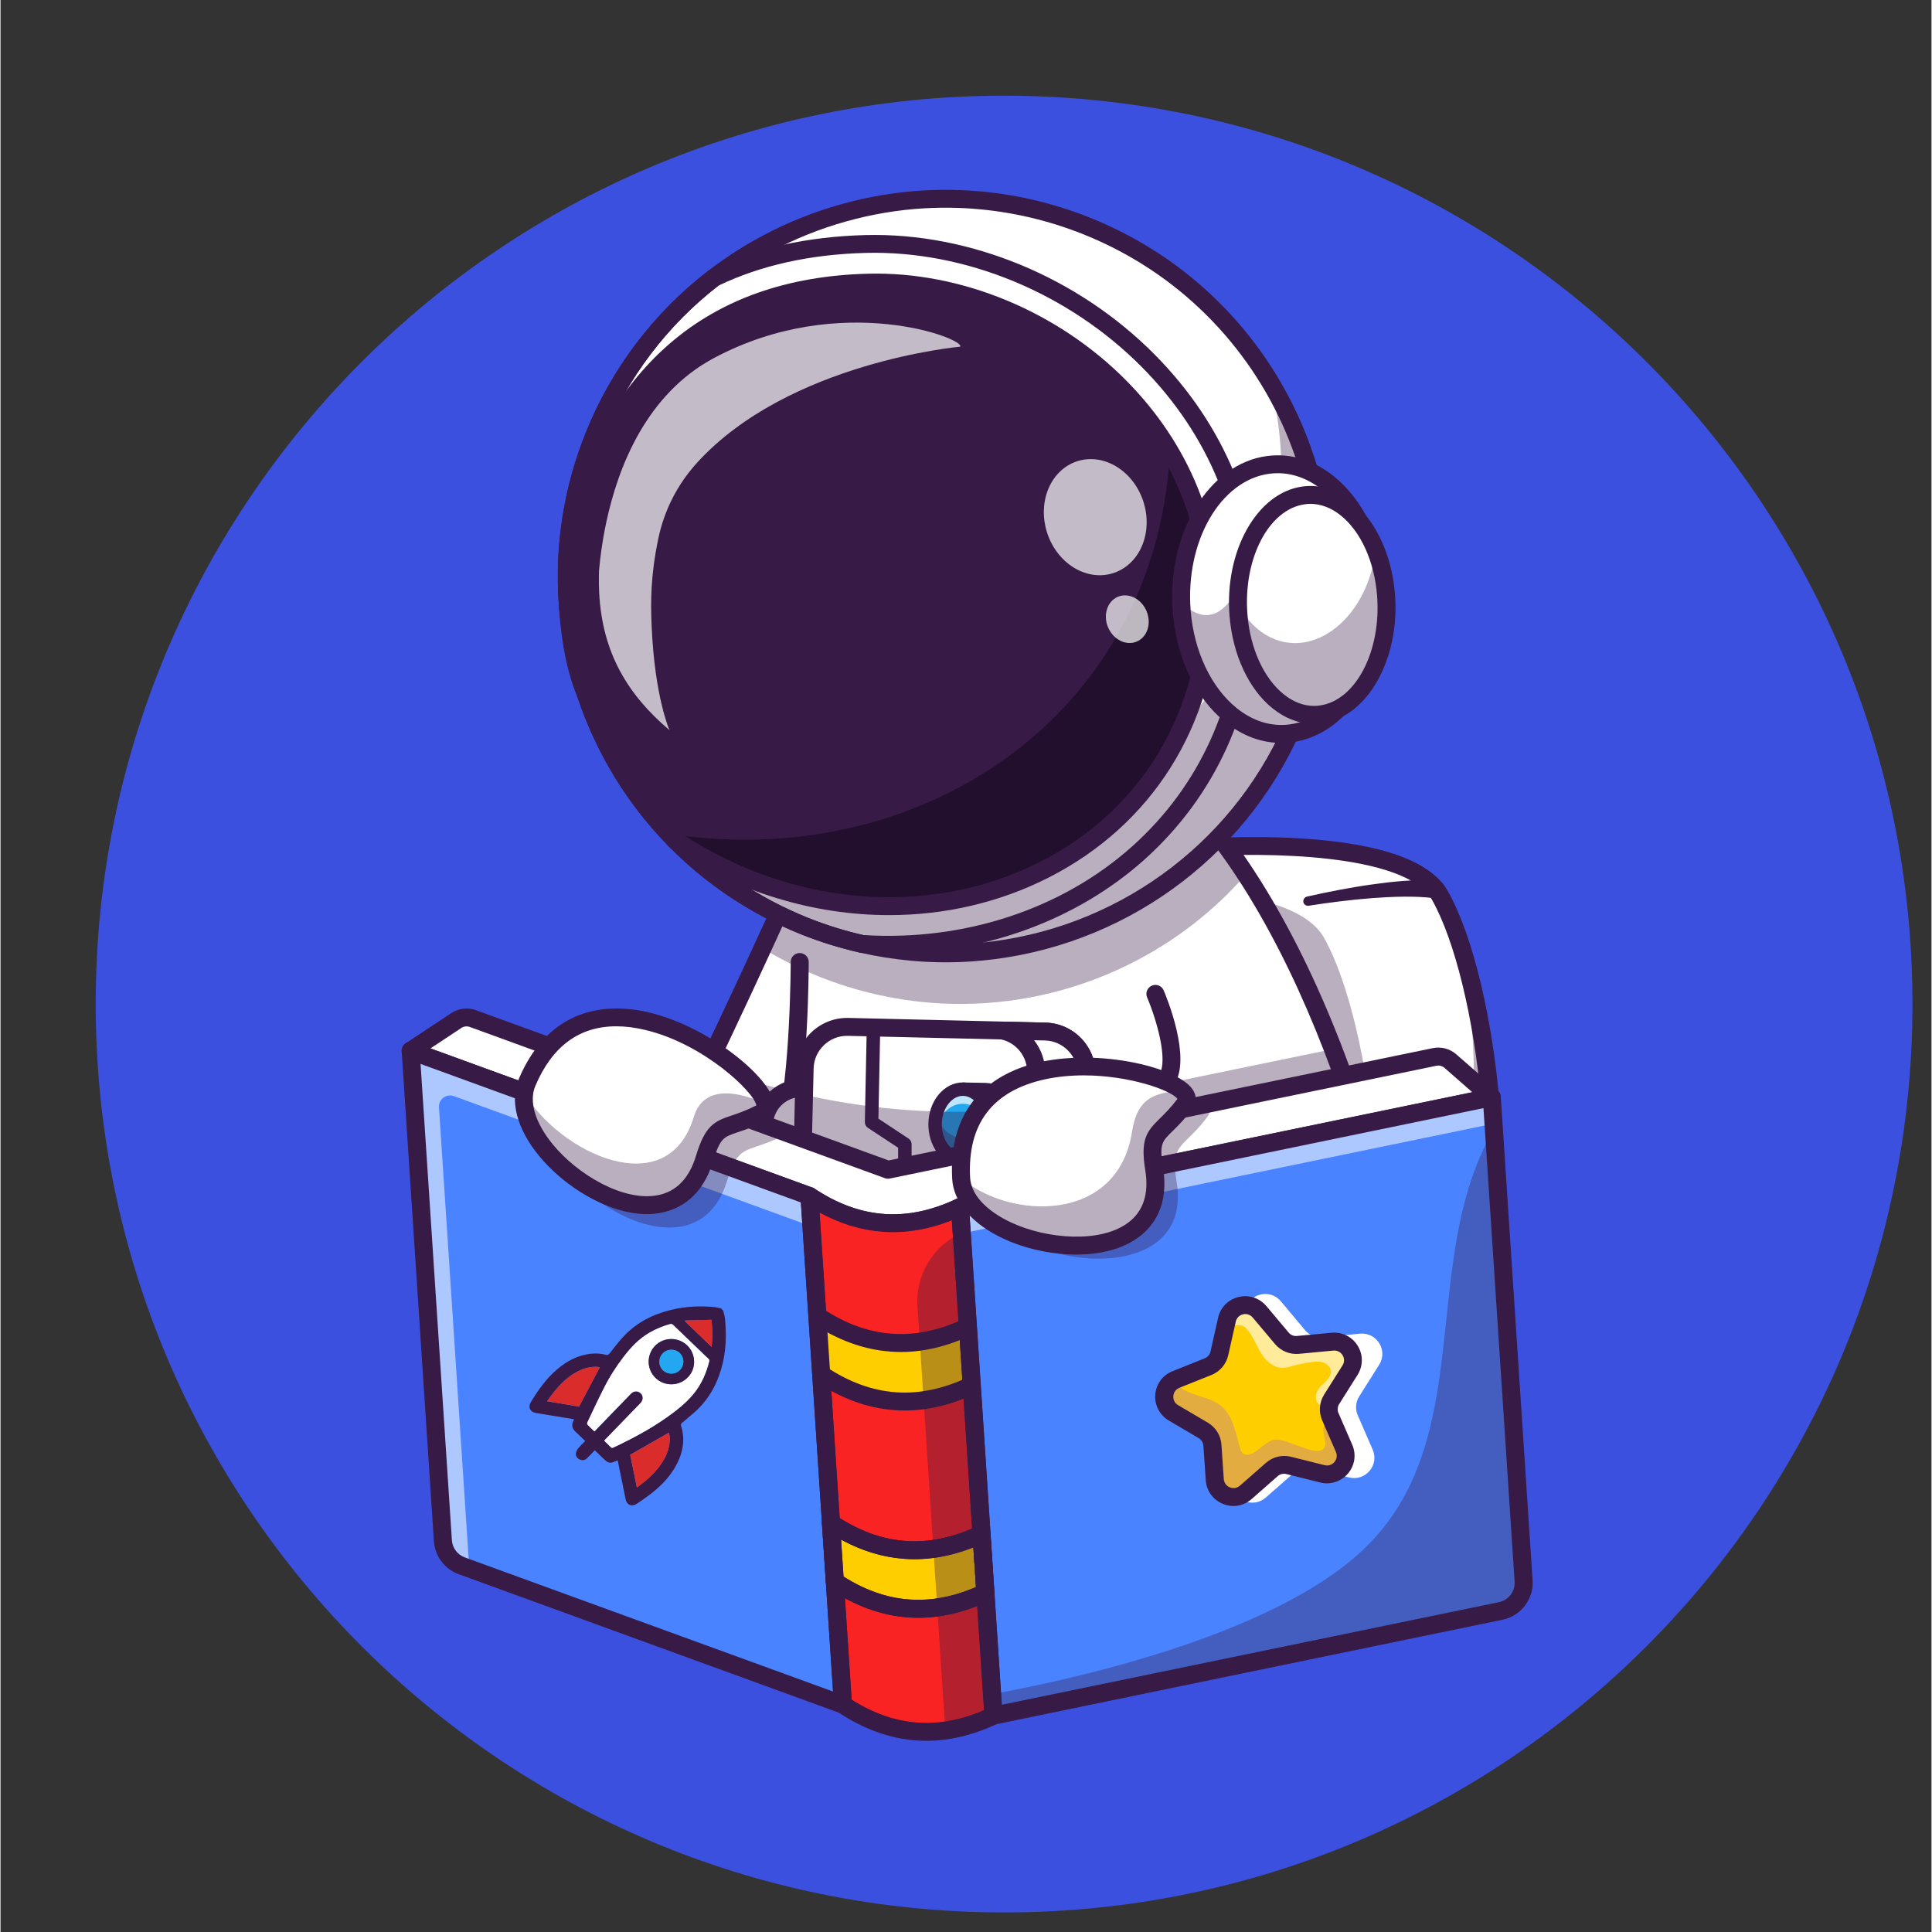 <svg xmlns="http://www.w3.org/2000/svg" xmlns:xlink="http://www.w3.org/1999/xlink" width="300" zoomAndPan="magnify" viewBox="0 0 224.88 225" height="300" preserveAspectRatio="xMidYMid meet" version="1.0"><rect x="0" y="0" width="224.88" height="225" fill="#333333" stroke="none"/><defs><filter x="0%" y="0%" width="100%" height="100%" id="7838d0b36a"><feColorMatrix values="0 0 0 0 1 0 0 0 0 1 0 0 0 0 1 0 0 0 1 0" color-interpolation-filters="sRGB"/></filter><clipPath id="75955c8064"><path d="M 11.086 11.145 L 222.664 11.145 L 222.664 222.723 L 11.086 222.723 Z M 11.086 11.145 " clip-rule="nonzero"/></clipPath><clipPath id="0459574ff0"><path d="M 116.875 11.145 C 58.449 11.145 11.086 58.508 11.086 116.934 C 11.086 175.359 58.449 222.723 116.875 222.723 C 175.301 222.723 222.664 175.359 222.664 116.934 C 222.664 58.508 175.301 11.145 116.875 11.145 Z M 116.875 11.145 " clip-rule="nonzero"/></clipPath><clipPath id="1cdd1a4cae"><path d="M 65 22.082 L 155 22.082 L 155 112 L 65 112 Z M 65 22.082 " clip-rule="nonzero"/></clipPath><clipPath id="f22748560a"><path d="M 64 22.082 L 156 22.082 L 156 113 L 64 113 Z M 64 22.082 " clip-rule="nonzero"/></clipPath><mask id="9e2045c2d0"><g filter="url(#7838d0b36a)"><rect x="-22.488" width="269.856" fill="#000000" y="-22.5" height="270" fill-opacity="0.7"/></g></mask><clipPath id="7120232487"><rect x="0" width="17" y="0" height="18"/></clipPath><mask id="06e74a2c1a"><g filter="url(#7838d0b36a)"><rect x="-22.488" width="269.856" fill="#000000" y="-22.5" height="270" fill-opacity="0.7"/></g></mask><clipPath id="4fd441780f"><rect x="0" width="8" y="0" height="8"/></clipPath><clipPath id="a580e5397b"><path d="M 46.66 117 L 175 117 L 175 144 L 46.66 144 Z M 46.66 117 " clip-rule="nonzero"/></clipPath><clipPath id="5aeab419e7"><path d="M 46.66 121 L 100 121 L 100 200 L 46.66 200 Z M 46.66 121 " clip-rule="nonzero"/></clipPath><clipPath id="cc16ac6fe8"><path d="M 110 126 L 178.59 126 L 178.59 201 L 110 201 Z M 110 126 " clip-rule="nonzero"/></clipPath><clipPath id="54855f3726"><path d="M 93 138 L 117 138 L 117 202.734 L 93 202.734 Z M 93 138 " clip-rule="nonzero"/></clipPath></defs><g clip-path="url(#75955c8064)"><g clip-path="url(#0459574ff0)"><path fill="#3c50e0" d="M 11.086 11.145 L 222.664 11.145 L 222.664 222.723 L 11.086 222.723 Z M 11.086 11.145 " fill-opacity="1" fill-rule="nonzero"/></g></g><path fill="#ffffff" d="M 138.484 98.797 C 138.484 98.797 163.344 96.691 167.625 104.289 C 173.535 114.762 176.031 142.664 171.59 148.973 C 166.195 156.648 141.367 159.238 141.367 159.238 Z M 138.484 98.797 " fill-opacity="1" fill-rule="nonzero"/><path fill="#ffffff" d="M 138.484 98.797 C 138.484 98.797 163.344 96.691 167.625 104.289 C 173.535 114.762 176.031 142.664 171.59 148.973 C 166.195 156.648 141.367 159.238 141.367 159.238 Z M 138.484 98.797 " fill-opacity="1" fill-rule="nonzero"/><path fill="#371a45" d="M 124.977 103.688 C 124.977 103.688 149.832 101.586 154.117 109.184 C 160.027 119.656 162.523 147.559 158.082 153.867 C 152.688 161.543 127.859 164.133 127.859 164.133 Z M 124.977 103.688 " fill-opacity="0.35" fill-rule="nonzero"/><path fill="#371a45" d="M 171.598 148.973 C 166.199 156.648 141.375 159.238 141.375 159.238 L 140.867 148.613 C 145.652 147.809 164.93 144.855 169.328 138.617 C 172.082 134.703 172.168 122.477 170.422 111.254 C 174.199 123.941 175.246 143.781 171.598 148.973 Z M 171.598 148.973 " fill-opacity="0.35" fill-rule="nonzero"/><path fill="#371a45" d="M 141.375 160.281 C 141.125 160.281 140.887 160.188 140.695 160.027 C 140.48 159.836 140.344 159.57 140.328 159.281 L 137.445 98.84 C 137.418 98.281 137.844 97.797 138.398 97.754 C 138.465 97.746 144.77 97.227 151.52 97.648 C 160.855 98.234 166.586 100.293 168.551 103.773 C 174.703 114.695 177.117 142.945 172.461 149.566 C 166.855 157.535 142.527 160.164 141.492 160.266 C 141.449 160.281 141.41 160.281 141.375 160.281 Z M 139.582 99.758 L 142.371 158.07 C 147.184 157.465 166.305 154.688 170.742 148.379 C 172.625 145.703 173.297 137.809 172.449 128.289 C 171.578 118.535 169.379 109.535 166.719 104.805 C 163.625 99.316 146.957 99.258 139.582 99.758 Z M 139.582 99.758 " fill-opacity="1" fill-rule="nonzero"/><path fill="#ffffff" d="M 168.941 128.395 L 158.895 130.094 C 157.996 130.246 157.316 130.98 157.238 131.887 C 156.949 135.195 156.695 142.867 160.105 145.078 C 162.938 146.906 167.188 146.262 169.496 143.918 C 172.082 141.289 171.656 133.828 171.266 130.152 C 171.145 129.008 170.078 128.203 168.941 128.395 Z M 168.941 128.395 " fill-opacity="1" fill-rule="nonzero"/><path fill="#371a45" d="M 157.238 131.887 C 156.949 135.191 156.695 142.867 160.105 145.07 C 162.938 146.902 167.188 146.254 169.496 143.91 C 171.086 142.293 171.531 138.848 171.551 135.582 C 171.25 137.242 170.656 138.617 169.844 139.562 C 165.207 144.98 160.855 139.512 160.855 139.512 C 160.855 139.512 160.328 140.984 159.809 141.113 C 157.637 141.656 157.449 134.746 157.434 131.168 C 157.332 131.391 157.266 131.633 157.238 131.887 Z M 157.238 131.887 " fill-opacity="0.35" fill-rule="nonzero"/><path fill="#371a45" d="M 163.93 147.176 C 162.359 147.176 160.816 146.777 159.535 145.941 C 155.781 143.512 155.832 136.031 156.191 131.797 C 156.309 130.422 157.352 129.301 158.719 129.066 L 168.766 127.363 C 169.59 127.227 170.445 127.438 171.113 127.938 C 171.781 128.438 172.211 129.207 172.305 130.035 C 172.852 135.184 172.945 141.902 170.25 144.641 C 168.621 146.301 166.254 147.176 163.93 147.176 Z M 169.117 129.422 L 159.07 131.125 C 158.645 131.195 158.316 131.547 158.277 131.977 C 157.734 138.305 158.633 142.879 160.672 144.203 C 163.02 145.723 166.719 145.258 168.75 143.188 C 170.359 141.551 170.91 136.715 170.223 130.258 C 170.199 129.996 170.066 129.762 169.852 129.598 C 169.641 129.441 169.387 129.379 169.117 129.422 Z M 169.117 129.422 " fill-opacity="1" fill-rule="nonzero"/><path fill="#371a45" d="M 164.926 146.883 C 164.695 146.777 164.578 146.707 164.422 146.609 C 164.277 146.516 164.133 146.418 164.004 146.32 C 163.734 146.125 163.484 145.91 163.258 145.684 C 162.801 145.227 162.379 144.742 162.039 144.211 C 161.34 143.16 160.871 142 160.574 140.82 C 160.445 140.227 160.32 139.637 160.254 139.043 C 160.164 138.441 160.145 137.867 160.105 137.277 C 160.078 136.688 160.066 136.098 160.09 135.504 C 160.125 134.902 160.148 134.336 160.312 133.699 C 160.352 133.547 160.504 133.465 160.648 133.496 C 160.785 133.527 160.875 133.664 160.852 133.801 L 160.844 133.836 C 160.766 134.336 160.777 134.938 160.805 135.492 C 160.836 136.059 160.895 136.625 160.973 137.184 C 161.059 137.746 161.137 138.32 161.273 138.859 C 161.379 139.406 161.551 139.941 161.719 140.469 C 162.078 141.512 162.598 142.488 163.27 143.309 C 163.59 143.727 163.977 144.094 164.375 144.418 C 164.578 144.582 164.781 144.723 164.996 144.855 C 165.102 144.918 165.211 144.98 165.316 145.031 C 165.414 145.082 165.555 145.141 165.594 145.148 C 166.09 145.277 166.383 145.785 166.246 146.281 C 166.117 146.777 165.605 147.07 165.109 146.934 C 165.062 146.922 165.016 146.906 164.973 146.887 Z M 164.926 146.883 " fill-opacity="1" fill-rule="nonzero"/><path fill="#371a45" d="M 152.148 104.418 C 153.387 104.133 154.609 103.887 155.844 103.648 C 157.082 103.414 158.324 103.199 159.574 103.023 C 160.824 102.848 162.078 102.688 163.355 102.594 C 164.629 102.504 165.918 102.445 167.254 102.543 C 167.828 102.59 168.262 103.082 168.223 103.656 C 168.184 104.23 167.68 104.66 167.102 104.621 C 167.078 104.621 167.059 104.613 167.031 104.613 L 167.02 104.613 C 165.867 104.453 164.648 104.418 163.434 104.426 C 162.211 104.434 160.98 104.504 159.746 104.594 C 158.508 104.688 157.277 104.816 156.043 104.965 C 154.812 105.117 153.574 105.285 152.352 105.48 L 152.344 105.48 C 152.051 105.527 151.777 105.332 151.723 105.039 C 151.699 104.746 151.875 104.477 152.148 104.418 Z M 152.148 104.418 " fill-opacity="1" fill-rule="nonzero"/><path fill="#ffffff" d="M 166.121 173.996 C 166.121 173.996 72.762 138.402 74.469 138.418 C 75.031 138.418 77.113 134.625 79.664 129.527 C 80.508 127.832 81.402 125.996 82.32 124.105 C 84.574 119.414 86.91 114.395 88.734 110.434 C 90.723 106.113 92.098 103.051 92.098 103.051 L 140.492 95.641 C 142.074 97.562 143.594 99.641 145.031 101.844 C 148.957 107.848 152.352 114.801 155.199 122.176 C 155.918 124.035 156.598 125.926 157.246 127.828 C 162.59 143.512 165.578 160.461 166.121 173.996 Z M 166.121 173.996 " fill-opacity="1" fill-rule="nonzero"/><path fill="#371a45" d="M 166.121 175.039 C 165.996 175.039 165.867 175.012 165.75 174.969 C 165.52 174.883 142.539 166.117 119.867 157.398 C 106.547 152.277 95.945 148.172 88.344 145.195 C 83.828 143.426 80.336 142.039 77.961 141.082 C 76.68 140.559 75.699 140.156 75.043 139.871 C 73.895 139.375 73.258 139.094 73.422 138.227 C 73.488 137.875 73.742 137.582 74.07 137.453 C 75.941 135.562 85.492 115.191 91.148 102.621 C 91.293 102.301 91.594 102.074 91.949 102.016 L 140.336 94.605 C 140.703 94.547 141.066 94.691 141.305 94.977 C 148.734 103.977 155.172 117.035 159.934 132.734 C 164.023 146.23 166.664 161.25 167.176 173.957 C 167.188 174.309 167.023 174.641 166.738 174.844 C 166.555 174.973 166.34 175.039 166.121 175.039 Z M 76.176 138.09 C 85.02 141.852 140.965 163.277 165.004 172.445 C 163.715 148.23 154.871 115.074 140.062 96.754 L 92.824 103.988 C 91.91 106.016 88.449 113.641 84.875 121.18 C 79.859 131.758 77.473 136.215 76.176 138.09 Z M 74.477 137.375 C 74.48 137.375 74.48 137.375 74.477 137.375 C 74.48 137.375 74.48 137.375 74.477 137.375 Z M 74.477 137.375 Z M 74.477 137.375 " fill-opacity="1" fill-rule="nonzero"/><path fill="#371a45" d="M 145.031 101.844 C 137.91 109.996 128.012 115.191 117.395 116.559 C 116.559 116.664 115.719 116.75 114.871 116.809 C 112.555 116.969 110.207 116.949 107.855 116.742 C 105.906 116.566 103.957 116.262 102.016 115.816 C 99.766 115.309 97.52 114.609 95.309 113.727 C 94.578 113.426 93.859 113.117 93.152 112.785 C 91.707 112.117 90.312 111.371 88.965 110.57 C 88.887 110.52 88.801 110.473 88.723 110.426 C 90.711 106.105 92.086 103.043 92.086 103.043 L 140.48 95.633 C 142.074 97.559 143.594 99.637 145.031 101.844 Z M 145.031 101.844 " fill-opacity="0.35" fill-rule="nonzero"/><path fill="#ffffff" d="M 71.766 88.852 C 75.418 95.23 80.676 100.73 87.266 104.688 C 88.613 105.496 90.004 106.23 91.449 106.902 C 92.156 107.227 92.875 107.539 93.609 107.84 C 95.82 108.727 98.062 109.418 100.312 109.934 C 102.258 110.375 104.207 110.68 106.156 110.859 C 108.504 111.074 110.852 111.086 113.168 110.922 C 114.012 110.863 114.855 110.781 115.695 110.668 C 131 108.695 144.816 98.762 150.984 83.488 C 160.078 60.98 149.129 35.395 126.539 26.336 C 122.188 24.598 117.723 23.586 113.281 23.27 C 112.762 23.223 112.238 23.195 111.715 23.184 C 110.324 23.133 108.93 23.145 107.551 23.223 C 104.355 23.406 101.211 23.938 98.168 24.793 C 95.113 25.645 92.172 26.824 89.383 28.297 C 88.492 28.77 87.625 29.262 86.773 29.797 C 85.492 30.594 84.25 31.445 83.051 32.379 C 77.066 36.984 72.191 43.195 69.172 50.695 C 63.93 63.637 65.336 77.602 71.766 88.852 Z M 71.766 88.852 " fill-opacity="1" fill-rule="nonzero"/><path fill="#371a45" d="M 110.074 111.133 C 108.758 111.133 107.445 111.074 106.145 110.957 C 104.16 110.781 102.191 110.465 100.289 110.031 C 98.012 109.516 95.754 108.812 93.57 107.93 C 92.766 107.605 92.059 107.301 91.406 106.992 C 89.984 106.336 88.57 105.586 87.203 104.77 C 80.77 100.914 75.398 95.418 71.668 88.898 C 64.945 77.129 63.996 63.188 69.059 50.645 C 71.996 43.398 76.812 37.051 82.984 32.293 C 84.148 31.387 85.406 30.52 86.715 29.707 C 87.551 29.184 88.434 28.684 89.332 28.207 C 92.125 26.727 95.082 25.547 98.129 24.695 C 101.199 23.836 104.363 23.301 107.535 23.117 C 108.918 23.039 110.324 23.027 111.711 23.078 C 112.254 23.098 112.781 23.125 113.273 23.164 C 117.805 23.488 122.273 24.52 126.566 26.238 C 149.172 35.305 160.168 61.004 151.07 83.527 C 145.109 98.285 131.559 108.727 115.695 110.773 C 114.863 110.879 114.012 110.961 113.16 111.027 C 112.141 111.098 111.102 111.133 110.074 111.133 Z M 71.859 88.797 C 75.566 95.289 80.914 100.75 87.324 104.594 C 88.676 105.41 90.082 106.152 91.496 106.805 C 92.145 107.105 92.852 107.41 93.648 107.734 C 95.82 108.609 98.07 109.305 100.332 109.82 C 102.23 110.258 104.188 110.562 106.164 110.742 C 108.465 110.949 110.82 110.977 113.156 110.805 C 114 110.746 114.844 110.66 115.676 110.551 C 131.457 108.52 144.945 98.125 150.879 83.438 C 159.934 61.02 148.996 35.449 126.492 26.422 C 122.223 24.715 117.773 23.684 113.266 23.359 C 112.777 23.32 112.254 23.293 111.711 23.273 C 110.324 23.223 108.922 23.234 107.555 23.312 C 104.402 23.496 101.25 24.023 98.195 24.883 C 95.168 25.73 92.223 26.902 89.441 28.375 C 88.547 28.848 87.668 29.355 86.84 29.867 C 85.535 30.676 84.289 31.543 83.125 32.441 C 76.973 37.176 72.188 43.496 69.273 50.715 C 64.219 63.215 65.168 77.09 71.859 88.797 Z M 71.859 88.797 " fill-opacity="1" fill-rule="nonzero"/><path fill="#371a45" d="M 150.977 83.48 C 144.809 98.762 130.992 108.695 115.688 110.66 C 114.848 110.773 114.012 110.852 113.168 110.918 C 110.852 111.078 108.504 111.059 106.156 110.852 C 104.215 110.676 102.258 110.375 100.312 109.926 C 98.059 109.418 95.82 108.719 93.609 107.832 C 92.875 107.535 92.156 107.227 91.449 106.902 C 90.004 106.23 88.613 105.488 87.266 104.68 C 80.676 100.723 75.41 95.23 71.766 88.844 C 69.766 85.34 68.246 81.566 67.266 77.648 C 70.883 83.656 75.965 88.84 82.254 92.609 C 83.594 93.418 84.988 94.16 86.441 94.832 C 87.141 95.16 87.867 95.473 88.598 95.766 C 90.809 96.652 93.055 97.344 95.305 97.855 C 97.246 98.301 99.195 98.602 101.145 98.781 C 103.492 98.992 105.844 99.012 108.156 98.848 C 109 98.781 109.844 98.703 110.684 98.594 C 125.988 96.617 139.805 86.695 145.973 71.414 C 149.578 62.496 150.031 53.102 147.863 44.441 C 154.727 55.844 156.344 70.199 150.977 83.48 Z M 150.977 83.48 " fill-opacity="0.35" fill-rule="nonzero"/><g clip-path="url(#1cdd1a4cae)"><path fill="#371a45" d="M 110.066 111.836 C 108.727 111.836 107.391 111.777 106.078 111.652 C 104.07 111.469 102.066 111.156 100.133 110.715 C 97.82 110.191 95.527 109.477 93.309 108.582 C 92.492 108.25 91.77 107.938 91.109 107.633 C 89.672 106.969 88.23 106.203 86.852 105.379 C 80.309 101.453 74.855 95.875 71.066 89.25 C 64.23 77.297 63.262 63.129 68.41 50.391 C 71.387 43.02 76.273 36.566 82.555 31.738 C 83.738 30.82 85.012 29.934 86.34 29.113 C 87.199 28.586 88.09 28.07 89.004 27.59 C 91.844 26.09 94.844 24.883 97.941 24.023 C 101.055 23.145 104.273 22.602 107.492 22.414 C 108.891 22.336 110.324 22.316 111.734 22.375 C 112.293 22.395 112.828 22.422 113.332 22.461 C 117.93 22.785 122.469 23.84 126.832 25.582 C 149.801 34.789 160.973 60.902 151.73 83.781 C 145.672 98.777 131.902 109.387 115.793 111.465 C 114.949 111.574 114.086 111.66 113.227 111.719 C 112.176 111.801 111.121 111.836 110.066 111.836 Z M 72.473 88.453 C 76.125 94.84 81.383 100.215 87.688 103.996 C 89.023 104.797 90.402 105.527 91.797 106.172 C 92.438 106.473 93.133 106.773 93.918 107.09 C 96.055 107.945 98.266 108.637 100.496 109.145 C 102.363 109.574 104.293 109.875 106.227 110.051 C 108.496 110.258 110.809 110.277 113.109 110.113 C 113.934 110.055 114.77 109.973 115.59 109.867 C 131.117 107.859 144.391 97.637 150.227 83.18 C 159.137 61.129 148.367 35.961 126.23 27.086 C 122.031 25.406 117.648 24.395 113.215 24.074 C 112.73 24.035 112.219 24.012 111.684 23.992 C 110.316 23.938 108.941 23.953 107.59 24.031 C 104.488 24.211 101.387 24.727 98.379 25.574 C 95.395 26.41 92.496 27.57 89.762 29.016 C 88.887 29.477 88.023 29.973 87.199 30.48 C 85.918 31.277 84.688 32.129 83.547 33.016 C 77.496 37.676 72.789 43.895 69.922 50.996 C 64.957 63.273 65.887 76.934 72.473 88.453 Z M 72.473 88.453 " fill-opacity="1" fill-rule="nonzero"/></g><g clip-path="url(#f22748560a)"><path fill="#371a45" d="M 110.066 112.07 C 108.719 112.07 107.379 112.012 106.059 111.887 C 104.035 111.703 102.023 111.387 100.078 110.941 C 97.758 110.414 95.449 109.699 93.215 108.805 C 92.391 108.473 91.672 108.16 91.004 107.848 C 89.555 107.176 88.113 106.414 86.723 105.578 C 80.148 101.637 74.66 96.031 70.852 89.367 C 63.984 77.348 63.016 63.109 68.188 50.297 C 71.184 42.891 76.098 36.406 82.402 31.551 C 83.594 30.625 84.875 29.738 86.211 28.91 C 87.066 28.375 87.969 27.863 88.887 27.379 C 91.738 25.867 94.762 24.664 97.867 23.797 C 101.008 22.91 104.238 22.367 107.477 22.18 C 108.891 22.102 110.324 22.082 111.742 22.141 C 112.297 22.16 112.84 22.188 113.352 22.227 C 117.969 22.559 122.535 23.613 126.918 25.367 C 150.012 34.625 161.234 60.867 151.945 83.871 C 145.863 98.945 132.02 109.613 115.816 111.699 C 114.969 111.809 114.098 111.895 113.242 111.957 C 112.188 112.035 111.129 112.07 110.066 112.07 Z M 72.676 88.336 C 76.309 94.691 81.539 100.035 87.809 103.793 C 89.137 104.59 90.508 105.32 91.895 105.957 C 92.531 106.258 93.223 106.555 94.008 106.875 C 96.133 107.73 98.332 108.414 100.551 108.914 C 102.406 109.34 104.324 109.645 106.254 109.816 C 108.512 110.016 110.812 110.043 113.098 109.879 C 113.922 109.82 114.746 109.738 115.562 109.633 C 131.008 107.637 144.207 97.473 150.012 83.098 C 158.875 61.16 148.164 36.133 126.148 27.301 C 121.965 25.625 117.609 24.625 113.199 24.305 C 112.719 24.266 112.207 24.238 111.684 24.219 C 110.324 24.168 108.957 24.18 107.609 24.258 C 104.52 24.434 101.438 24.957 98.449 25.797 C 95.488 26.625 92.602 27.777 89.879 29.219 C 89.004 29.68 88.148 30.168 87.328 30.676 C 86.055 31.473 84.832 32.32 83.699 33.199 C 77.68 37.832 72.996 44.016 70.145 51.082 C 65.199 63.301 66.129 76.875 72.676 88.336 Z M 72.676 88.336 " fill-opacity="1" fill-rule="nonzero"/></g><path fill="#371a45" d="M 78.57 97.836 C 104.781 115.27 139.641 101.715 140.832 70.645 C 141.645 49.504 121.496 32.391 101.066 32.914 C 86.199 33.289 71.844 40.145 66.129 63.293 C 66.129 63.293 65.188 73.93 68.223 80.941 C 71.258 87.953 75.402 94.246 75.402 94.246 Z M 78.57 97.836 " fill-opacity="1" fill-rule="nonzero"/><path fill="#220f2d" d="M 140.832 70.645 C 139.637 101.715 104.777 115.27 78.57 97.836 L 77.93 97.109 C 106.457 101.559 134.414 84.016 136.207 52.617 C 139.34 57.98 141.082 64.121 140.832 70.645 Z M 140.832 70.645 " fill-opacity="1" fill-rule="nonzero"/><path fill="#371a45" d="M 103.395 111.074 C 102.348 111.074 101.301 111.039 100.25 110.969 C 100.195 110.961 100.137 110.957 100.086 110.941 C 97.762 110.414 95.453 109.699 93.223 108.805 C 92.398 108.473 91.68 108.16 91.012 107.848 C 89.559 107.176 88.121 106.414 86.727 105.578 C 80.152 101.637 74.664 96.031 70.859 89.367 C 63.988 77.348 63.02 63.109 68.195 50.297 C 71.184 42.895 76.098 36.406 82.41 31.551 C 82.469 31.504 82.527 31.465 82.594 31.441 C 87.828 28.918 93.93 27.551 100.746 27.375 C 112.879 27.066 125.473 32.266 134.414 41.293 C 142.633 49.582 146.93 60.086 146.516 70.871 C 146.066 82.59 141.473 92.688 133.246 100.086 C 125.367 107.148 114.629 111.074 103.395 111.074 Z M 100.465 108.895 C 112.238 109.641 123.668 105.867 131.84 98.527 C 139.641 91.523 143.992 81.93 144.426 70.785 C 144.816 60.59 140.734 50.633 132.926 42.754 C 124.379 34.133 112.371 29.16 100.797 29.453 C 94.328 29.613 88.539 30.898 83.602 33.266 C 77.629 37.891 72.969 44.051 70.133 51.082 C 65.199 63.301 66.121 76.875 72.668 88.336 C 76.301 94.691 81.535 100.035 87.801 103.793 C 89.129 104.59 90.504 105.32 91.891 105.957 C 92.523 106.258 93.215 106.555 94 106.875 C 96.102 107.715 98.273 108.395 100.465 108.895 Z M 100.465 108.895 " fill-opacity="1" fill-rule="nonzero"/><path fill="#371a45" d="M 103.488 106.574 C 94.742 106.574 85.816 103.918 77.988 98.711 C 77.91 98.66 77.844 98.602 77.785 98.527 L 74.621 94.938 C 74.586 94.898 74.559 94.859 74.527 94.82 C 74.488 94.754 70.301 88.363 67.262 81.355 C 64.152 74.188 65.043 63.652 65.082 63.207 C 65.09 63.156 65.094 63.105 65.109 63.051 C 70.098 42.844 82.188 32.359 101.035 31.875 C 111.859 31.598 123.094 36.242 131.074 44.289 C 138.406 51.691 142.246 61.062 141.871 70.688 C 141.336 84.59 134.113 96.07 122.059 102.203 C 116.301 105.129 109.945 106.574 103.488 106.574 Z M 79.262 97.051 C 92.23 105.617 108.25 106.883 121.109 100.348 C 132.473 94.566 139.281 83.73 139.785 70.605 C 140.133 61.559 136.516 52.734 129.586 45.75 C 122.008 38.098 111.352 33.695 101.094 33.953 C 83.324 34.41 71.91 44.336 67.16 63.461 C 67.09 64.426 66.418 74.148 69.184 80.523 C 71.988 87 75.809 92.957 76.242 93.613 Z M 79.262 97.051 " fill-opacity="1" fill-rule="nonzero"/><path fill="#ffffff" d="M 150.254 85.41 C 143.961 86.227 138.281 79.883 137.566 71.242 C 137.535 70.871 137.516 70.5 137.508 70.137 C 137.246 61.965 141.645 54.914 147.668 54.137 C 153.953 53.324 159.633 59.664 160.352 68.305 C 160.367 68.434 160.371 68.57 160.379 68.703 C 160.922 77.168 156.441 84.609 150.254 85.41 Z M 150.254 85.41 " fill-opacity="1" fill-rule="nonzero"/><path fill="#371a45" d="M 150.254 85.41 C 143.961 86.227 138.281 79.883 137.566 71.242 C 137.535 70.871 137.516 70.5 137.508 70.137 C 139.066 71.691 141.645 73.062 143.992 68.695 L 160.379 68.695 C 160.922 77.168 156.441 84.609 150.254 85.41 Z M 150.254 85.41 " fill-opacity="0.35" fill-rule="nonzero"/><path fill="#371a45" d="M 149.148 86.523 C 146.855 86.523 144.625 85.695 142.637 84.094 C 139.191 81.316 136.961 76.664 136.523 71.336 C 135.762 62.164 140.703 53.988 147.523 53.105 C 150.246 52.754 152.922 53.57 155.27 55.461 C 158.719 58.234 160.949 62.891 161.387 68.219 C 162.145 77.387 157.207 85.566 150.383 86.445 C 149.973 86.5 149.559 86.523 149.148 86.523 Z M 148.746 55.109 C 148.434 55.109 148.113 55.129 147.793 55.168 C 142.062 55.91 137.941 63.078 138.609 71.152 C 138.996 75.852 140.996 80.078 143.961 82.465 C 145.852 83.988 147.984 84.648 150.113 84.367 C 155.844 83.625 159.965 76.457 159.301 68.383 C 158.914 63.684 156.91 59.453 153.949 57.07 C 152.34 55.777 150.559 55.109 148.746 55.109 Z M 148.746 55.109 " fill-opacity="1" fill-rule="nonzero"/><path fill="#ffffff" d="M 152.801 58.305 C 153.414 58.309 154.02 58.391 154.621 58.551 C 155.219 58.715 155.801 58.953 156.367 59.27 C 156.934 59.586 157.469 59.969 157.977 60.426 C 158.484 60.883 158.953 61.402 159.383 61.984 C 159.816 62.566 160.199 63.195 160.535 63.879 C 160.875 64.559 161.16 65.281 161.391 66.035 C 161.621 66.793 161.797 67.574 161.91 68.379 C 162.027 69.18 162.082 69.992 162.078 70.812 C 162.078 71.629 162.012 72.441 161.891 73.242 C 161.766 74.043 161.586 74.824 161.348 75.578 C 161.109 76.332 160.82 77.051 160.477 77.73 C 160.133 78.41 159.742 79.035 159.309 79.613 C 158.871 80.191 158.398 80.707 157.887 81.156 C 157.375 81.609 156.836 81.992 156.266 82.305 C 155.699 82.613 155.113 82.848 154.512 83.004 C 153.91 83.16 153.305 83.238 152.691 83.238 C 152.078 83.234 151.473 83.152 150.871 82.988 C 150.27 82.828 149.688 82.59 149.121 82.273 C 148.559 81.957 148.02 81.57 147.516 81.113 C 147.008 80.656 146.535 80.137 146.105 79.559 C 145.676 78.977 145.289 78.344 144.953 77.664 C 144.617 76.98 144.332 76.262 144.102 75.504 C 143.867 74.746 143.695 73.965 143.578 73.164 C 143.465 72.359 143.406 71.547 143.41 70.73 C 143.414 69.91 143.477 69.102 143.602 68.297 C 143.723 67.496 143.902 66.719 144.141 65.961 C 144.379 65.207 144.672 64.488 145.016 63.812 C 145.355 63.133 145.746 62.504 146.184 61.926 C 146.617 61.352 147.094 60.836 147.605 60.383 C 148.117 59.93 148.656 59.547 149.223 59.238 C 149.789 58.926 150.375 58.691 150.977 58.535 C 151.578 58.379 152.188 58.301 152.801 58.305 Z M 152.801 58.305 " fill-opacity="1" fill-rule="nonzero"/><path fill="#371a45" d="M 152.727 83.359 C 151.762 83.359 150.801 83.156 149.859 82.758 C 144.906 80.668 142.16 73.59 143.738 66.988 C 144.621 63.293 146.688 60.379 149.422 59.004 C 151.43 57.996 153.574 57.918 155.621 58.785 C 160.574 60.875 163.324 67.953 161.746 74.555 C 160.863 78.25 158.797 81.16 156.062 82.535 C 154.977 83.082 153.852 83.359 152.727 83.359 Z M 152.758 58.41 C 151.664 58.41 150.574 58.68 149.52 59.207 C 146.852 60.551 144.816 63.41 143.953 67.047 C 142.402 73.551 145.09 80.516 149.945 82.57 C 151.934 83.41 154.016 83.332 155.957 82.355 C 158.625 81.012 160.66 78.152 161.523 74.516 C 163.074 68.012 160.387 61.043 155.531 58.992 C 154.621 58.602 153.691 58.41 152.758 58.41 Z M 152.758 58.41 " fill-opacity="1" fill-rule="nonzero"/><path fill="#371a45" d="M 144.391 76.762 C 143.625 74.527 143.477 72.078 143.84 69.73 C 146.02 74.684 150.84 76.379 155.016 73.477 C 157.711 71.609 159.516 68.246 160.078 64.617 C 160.215 64.93 160.348 65.254 160.457 65.594 C 162.406 71.289 160.387 78.406 155.949 81.488 C 151.508 84.57 146.336 82.453 144.391 76.762 Z M 144.391 76.762 " fill-opacity="0.35" fill-rule="nonzero"/><path fill="#371a45" d="M 152.961 84.297 C 151.273 84.297 149.625 83.684 148.141 82.492 C 145.359 80.262 143.488 76.227 143.129 71.707 C 142.535 64.133 146.34 57.383 151.613 56.66 C 153.629 56.387 155.621 56.984 157.391 58.398 C 160.168 60.629 162.039 64.66 162.398 69.184 C 162.996 76.758 159.188 83.508 153.914 84.23 C 153.594 84.277 153.273 84.297 152.961 84.297 Z M 152.555 58.68 C 152.34 58.68 152.117 58.691 151.902 58.727 C 147.703 59.297 144.707 65.051 145.215 71.543 C 145.531 75.504 147.113 78.992 149.453 80.867 C 150.758 81.91 152.203 82.359 153.629 82.164 C 157.828 81.59 160.824 75.836 160.312 69.348 C 160 65.383 158.418 61.898 156.074 60.02 C 154.977 59.141 153.766 58.68 152.555 58.68 Z M 152.555 58.68 " fill-opacity="1" fill-rule="nonzero"/><path fill="#ffffff" d="M 111.762 40.375 C 111.762 40.375 91.809 42.152 81.113 53.895 C 81.102 53.91 81.094 53.922 81.082 53.934 C 78.832 56.406 77.293 59.441 76.609 62.711 C 75.699 67.035 75.711 70.141 75.828 72.879 C 76.184 81.199 77.91 85.039 77.91 85.039 C 72.969 80.844 70.078 75.961 69.719 69.027 C 69.688 68.344 69.672 67.641 69.688 66.918 C 69.688 66.746 69.695 66.582 69.707 66.414 C 69.699 66.414 69.707 66.406 69.707 66.402 C 69.836 64.934 70.078 63.012 70.539 60.867 C 71.91 54.402 75.203 45.906 83.09 41.695 C 97.836 33.824 112.41 39.473 111.762 40.375 Z M 111.762 40.375 " fill-opacity="0.7" fill-rule="nonzero"/><g mask="url(#9e2045c2d0)"><g transform="matrix(1, 0, 0, 1, 119, 51)"><g clip-path="url(#7120232487)"><path fill="#ffffff" d="M 14.117 7.473 C 14.25 7.902 14.348 8.336 14.41 8.781 C 14.469 9.223 14.492 9.664 14.473 10.105 C 14.457 10.547 14.402 10.977 14.309 11.395 C 14.219 11.816 14.086 12.219 13.922 12.605 C 13.758 12.988 13.559 13.348 13.324 13.684 C 13.094 14.016 12.832 14.32 12.543 14.59 C 12.254 14.859 11.941 15.094 11.605 15.289 C 11.27 15.488 10.918 15.645 10.547 15.758 C 10.18 15.875 9.801 15.945 9.41 15.977 C 9.023 16.004 8.633 15.992 8.238 15.934 C 7.848 15.875 7.457 15.777 7.078 15.633 C 6.695 15.492 6.324 15.309 5.969 15.09 C 5.613 14.867 5.273 14.609 4.957 14.316 C 4.641 14.023 4.348 13.703 4.082 13.352 C 3.816 13 3.582 12.625 3.379 12.227 C 3.172 11.828 3.004 11.414 2.867 10.984 C 2.734 10.559 2.637 10.121 2.574 9.68 C 2.516 9.234 2.492 8.793 2.512 8.355 C 2.527 7.914 2.582 7.484 2.676 7.062 C 2.766 6.641 2.898 6.238 3.062 5.855 C 3.227 5.469 3.426 5.109 3.66 4.777 C 3.891 4.441 4.152 4.141 4.441 3.871 C 4.73 3.598 5.043 3.367 5.379 3.168 C 5.715 2.973 6.066 2.816 6.438 2.699 C 6.809 2.586 7.184 2.512 7.574 2.484 C 7.961 2.453 8.352 2.469 8.746 2.523 C 9.141 2.582 9.527 2.684 9.906 2.824 C 10.289 2.969 10.66 3.148 11.016 3.371 C 11.371 3.594 11.711 3.848 12.027 4.141 C 12.344 4.434 12.637 4.758 12.902 5.109 C 13.168 5.461 13.402 5.836 13.605 6.234 C 13.812 6.633 13.98 7.043 14.117 7.473 Z M 14.117 7.473 " fill-opacity="1" fill-rule="nonzero"/></g></g></g><g mask="url(#06e74a2c1a)"><g transform="matrix(1, 0, 0, 1, 127, 68)"><g clip-path="url(#4fd441780f)"><path fill="#ffffff" d="M 6.477 3.191 C 6.617 3.539 6.699 3.898 6.715 4.266 C 6.734 4.633 6.688 4.98 6.578 5.312 C 6.465 5.645 6.301 5.934 6.078 6.18 C 5.855 6.422 5.598 6.605 5.297 6.727 C 5 6.852 4.684 6.902 4.355 6.879 C 4.023 6.859 3.703 6.77 3.391 6.609 C 3.078 6.449 2.801 6.234 2.555 5.961 C 2.309 5.688 2.113 5.375 1.973 5.027 C 1.828 4.68 1.75 4.324 1.73 3.957 C 1.715 3.59 1.762 3.238 1.871 2.91 C 1.98 2.578 2.148 2.289 2.367 2.043 C 2.59 1.797 2.852 1.613 3.148 1.492 C 3.449 1.371 3.762 1.32 4.094 1.34 C 4.422 1.363 4.746 1.453 5.059 1.609 C 5.367 1.77 5.648 1.988 5.895 2.262 C 6.141 2.535 6.332 2.848 6.477 3.191 Z M 6.477 3.191 " fill-opacity="1" fill-rule="nonzero"/></g></g></g><path fill="#371a45" d="M 91.352 132.59 C 91.262 132.59 91.164 132.578 91.07 132.551 C 90.516 132.395 90.188 131.82 90.344 131.27 C 92 125.363 92.027 112.16 92.027 112.031 C 92.027 111.457 92.496 110.988 93.074 110.988 C 93.648 110.988 94.121 111.457 94.121 112.031 C 94.121 112.586 94.102 125.648 92.367 131.828 C 92.23 132.289 91.809 132.59 91.352 132.59 Z M 91.352 132.59 " fill-opacity="1" fill-rule="nonzero"/><path fill="#371a45" d="M 135.828 126.73 C 135.633 126.73 135.441 126.68 135.266 126.57 C 134.781 126.258 134.637 125.609 134.953 125.129 C 136.004 123.492 134.637 118.754 133.531 116.156 C 133.309 115.629 133.551 115.016 134.09 114.785 C 134.625 114.559 135.234 114.805 135.461 115.34 C 135.801 116.129 138.707 123.168 136.719 126.258 C 136.508 126.562 136.168 126.73 135.828 126.73 Z M 135.828 126.73 " fill-opacity="1" fill-rule="nonzero"/><path fill="#ffffff" d="M 97.613 131.047 C 97.613 131.332 97.586 131.613 97.527 131.891 C 97.473 132.168 97.391 132.438 97.281 132.703 C 97.172 132.965 97.039 133.215 96.879 133.449 C 96.723 133.688 96.543 133.906 96.34 134.105 C 96.141 134.305 95.918 134.484 95.684 134.645 C 95.445 134.801 95.195 134.934 94.93 135.043 C 94.668 135.152 94.395 135.234 94.117 135.289 C 93.836 135.344 93.555 135.375 93.27 135.375 C 92.984 135.375 92.703 135.344 92.422 135.289 C 92.141 135.234 91.871 135.152 91.605 135.043 C 91.344 134.934 91.094 134.801 90.855 134.645 C 90.617 134.484 90.398 134.305 90.199 134.105 C 89.996 133.906 89.816 133.688 89.656 133.449 C 89.5 133.215 89.367 132.965 89.258 132.703 C 89.148 132.438 89.066 132.168 89.008 131.891 C 88.953 131.613 88.926 131.332 88.926 131.047 C 88.926 130.762 88.953 130.48 89.008 130.203 C 89.066 129.922 89.148 129.652 89.258 129.391 C 89.367 129.129 89.5 128.879 89.656 128.641 C 89.816 128.406 89.996 128.188 90.199 127.988 C 90.398 127.785 90.617 127.605 90.855 127.449 C 91.094 127.289 91.344 127.156 91.605 127.047 C 91.871 126.941 92.141 126.859 92.422 126.801 C 92.703 126.746 92.984 126.719 93.27 126.719 C 93.555 126.719 93.836 126.746 94.117 126.801 C 94.395 126.859 94.668 126.941 94.93 127.047 C 95.195 127.156 95.445 127.289 95.684 127.449 C 95.918 127.605 96.141 127.785 96.34 127.988 C 96.543 128.188 96.723 128.406 96.879 128.641 C 97.039 128.879 97.172 129.129 97.281 129.391 C 97.391 129.652 97.473 129.922 97.527 130.203 C 97.586 130.48 97.613 130.762 97.613 131.047 Z M 97.613 131.047 " fill-opacity="1" fill-rule="nonzero"/><path fill="#371a45" d="M 88.934 131.195 C 89.016 133.582 91.031 135.453 93.426 135.367 C 95.828 135.281 97.699 133.273 97.613 130.883 C 97.586 130.227 97.418 129.598 97.129 129.051 C 96.488 130.539 95.023 131.605 93.297 131.664 C 91.566 131.723 90.031 130.766 89.285 129.332 C 89.031 129.906 88.906 130.539 88.934 131.195 Z M 88.934 131.195 " fill-opacity="0.35" fill-rule="nonzero"/><path fill="#371a45" d="M 93.27 136.41 C 90.383 136.41 87.988 134.129 87.887 131.234 C 87.781 128.277 90.109 125.781 93.078 125.676 C 96.055 125.559 98.555 127.891 98.66 130.852 C 98.711 132.285 98.203 133.652 97.219 134.703 C 96.238 135.75 94.906 136.355 93.465 136.41 C 93.398 136.41 93.336 136.41 93.27 136.41 Z M 93.27 127.762 C 93.23 127.762 93.191 127.762 93.152 127.762 C 91.332 127.828 89.906 129.352 89.973 131.164 C 90.039 132.977 91.566 134.395 93.387 134.332 C 94.262 134.297 95.082 133.926 95.684 133.289 C 96.285 132.645 96.598 131.809 96.566 130.934 C 96.5 129.156 95.035 127.762 93.27 127.762 Z M 93.27 127.762 " fill-opacity="1" fill-rule="nonzero"/><path fill="#ffffff" d="M 98.184 141.609 L 121.137 142.148 C 123.852 142.215 126.133 140.051 126.191 137.34 L 126.48 125.176 C 126.539 122.801 124.879 120.77 122.641 120.262 C 122.32 120.188 121.992 120.145 121.652 120.137 L 98.699 119.598 C 95.977 119.531 93.699 121.695 93.641 124.406 L 93.414 134.043 L 93.355 136.57 C 93.289 139.277 95.461 141.543 98.184 141.609 Z M 98.184 141.609 " fill-opacity="1" fill-rule="nonzero"/><path fill="#371a45" d="M 98.184 141.609 L 121.137 142.148 C 123.852 142.215 126.133 140.051 126.191 137.34 L 126.48 125.176 C 126.539 122.801 124.879 120.77 122.641 120.262 C 121.32 121.094 120.477 121.621 120.477 121.621 C 119.129 131.367 116.215 136.168 104.035 136.082 C 98.777 136.043 95.48 135.164 93.414 134.043 L 93.355 136.57 C 93.289 139.277 95.461 141.543 98.184 141.609 Z M 98.184 141.609 " fill-opacity="0.35" fill-rule="nonzero"/><path fill="#371a45" d="M 121.254 143.191 C 121.207 143.191 121.156 143.191 121.109 143.191 L 98.156 142.652 C 94.852 142.574 92.23 139.836 92.309 136.547 L 92.594 124.371 C 92.633 122.781 93.297 121.305 94.453 120.203 C 95.617 119.102 97.137 118.516 98.727 118.547 L 121.68 119.09 C 124.984 119.168 127.605 121.902 127.527 125.195 L 127.238 137.367 C 127.199 138.957 126.539 140.438 125.383 141.539 C 124.258 142.605 122.797 143.191 121.254 143.191 Z M 98.586 120.633 C 97.586 120.633 96.637 121.012 95.906 121.707 C 95.148 122.426 94.723 123.391 94.695 124.418 L 94.406 136.59 C 94.355 138.73 96.062 140.516 98.215 140.566 L 121.168 141.109 C 122.203 141.133 123.191 140.75 123.949 140.031 C 124.707 139.316 125.133 138.352 125.16 137.32 L 125.445 125.148 C 125.5 123.012 123.793 121.227 121.641 121.172 L 98.684 120.633 C 98.645 120.633 98.613 120.633 98.586 120.633 Z M 98.586 120.633 " fill-opacity="1" fill-rule="nonzero"/><path fill="#ffffff" d="M 97.258 141.5 C 97.555 141.57 97.859 141.602 98.184 141.609 L 121.137 142.148 C 123.125 142.195 124.883 141.051 125.703 139.359 C 126.004 138.75 126.18 138.062 126.191 137.34 L 126.324 131.934 L 126.371 130.148 L 126.488 125.168 C 126.551 122.457 124.379 120.188 121.66 120.129 L 116.699 120.012 C 118.977 120.496 120.672 122.547 120.613 124.941 L 120.457 131.516 L 120.324 137.113 C 120.258 139.816 117.984 141.988 115.27 141.922 Z M 97.258 141.5 " fill-opacity="1" fill-rule="nonzero"/><path fill="#371a45" d="M 97.258 141.5 C 97.555 141.57 97.859 141.602 98.184 141.609 L 121.137 142.148 C 123.852 142.215 126.133 140.051 126.191 137.34 L 126.363 130.152 C 125.754 131.41 124.68 132.941 123.02 133.074 C 122.109 133.145 121.227 132.465 120.457 131.523 L 120.324 137.121 C 120.258 139.824 117.984 141.992 115.27 141.93 Z M 97.258 141.5 " fill-opacity="0.35" fill-rule="nonzero"/><path fill="#371a45" d="M 121.254 143.191 C 121.203 143.191 121.156 143.191 121.109 143.191 L 98.156 142.652 C 97.781 142.645 97.402 142.602 97.031 142.516 C 96.508 142.398 96.152 141.902 96.219 141.367 C 96.285 140.832 96.75 140.449 97.285 140.457 L 115.289 140.879 C 116.32 140.906 117.309 140.52 118.062 139.805 C 118.82 139.086 119.246 138.125 119.273 137.094 L 119.559 124.922 C 119.605 123.059 118.305 121.422 116.473 121.035 C 115.941 120.926 115.59 120.43 115.652 119.895 C 115.719 119.363 116.184 118.973 116.719 118.977 L 121.68 119.094 C 124.984 119.172 127.605 121.918 127.527 125.199 L 127.238 137.375 C 127.199 138.965 126.547 140.441 125.383 141.551 C 124.258 142.605 122.797 143.191 121.254 143.191 Z M 119.75 141.074 L 121.164 141.109 C 122.195 141.133 123.184 140.75 123.938 140.031 C 124.695 139.316 125.121 138.352 125.145 137.32 L 125.434 125.148 C 125.484 123.012 123.777 121.227 121.625 121.172 L 120.371 121.148 C 121.207 122.211 121.684 123.547 121.652 124.973 L 121.363 137.145 C 121.332 138.617 120.762 140 119.75 141.074 Z M 119.75 141.074 " fill-opacity="1" fill-rule="nonzero"/><path fill="#22a7f0" d="M 111.414 130.914 C 111.41 131.367 111.977 135.008 111.977 135.008 C 111.977 135.008 113.137 135.027 114.547 135.055 C 116.32 135.086 117.793 133.281 117.832 131.027 C 117.871 128.773 116.473 126.914 114.699 126.887 C 113.504 126.867 112.129 126.844 112.129 126.844 C 112.129 126.844 111.43 130.188 111.414 130.914 Z M 111.414 130.914 " fill-opacity="1" fill-rule="nonzero"/><path fill="#371a45" d="M 111.414 130.914 C 111.41 131.367 111.977 135.008 111.977 135.008 C 111.977 135.008 113.137 135.027 114.547 135.055 C 116.32 135.086 117.793 133.281 117.832 131.027 C 117.871 128.773 116.473 126.914 114.699 126.887 C 113.504 126.867 112.129 126.844 112.129 126.844 C 112.129 126.844 111.43 130.188 111.414 130.914 Z M 111.414 130.914 " fill-opacity="0.35" fill-rule="nonzero"/><path fill="#371a45" d="M 114.594 135.844 C 114.574 135.844 114.555 135.844 114.535 135.844 L 111.965 135.797 C 111.586 135.789 111.266 135.512 111.207 135.137 C 111.031 134.023 110.625 131.379 110.637 130.91 C 110.648 130.141 111.246 127.262 111.363 126.691 C 111.441 126.328 111.77 126.062 112.148 126.066 L 114.719 126.113 C 116.922 126.152 118.676 128.367 118.625 131.051 C 118.566 133.703 116.773 135.844 114.594 135.844 Z M 112.652 134.238 L 114.562 134.273 C 115.902 134.293 117.016 132.832 117.047 131.012 C 117.082 129.195 116.02 127.691 114.68 127.672 L 112.758 127.637 C 112.508 128.891 112.199 130.52 112.195 130.93 C 112.199 131.184 112.418 132.715 112.652 134.238 Z M 112.652 134.238 " fill-opacity="1" fill-rule="nonzero"/><path fill="#22a7f0" d="M 112.113 126.852 C 112.539 126.859 112.949 126.969 113.336 127.184 C 113.727 127.398 114.07 127.699 114.363 128.086 C 114.656 128.477 114.883 128.922 115.035 129.426 C 115.191 129.93 115.262 130.449 115.25 130.992 C 115.242 131.535 115.152 132.055 114.98 132.551 C 114.809 133.051 114.566 133.488 114.258 133.863 C 113.953 134.242 113.598 134.531 113.203 134.73 C 112.805 134.934 112.395 135.027 111.969 135.02 C 111.543 135.012 111.133 134.902 110.742 134.688 C 110.355 134.473 110.012 134.172 109.719 133.785 C 109.426 133.395 109.199 132.949 109.047 132.445 C 108.891 131.941 108.82 131.418 108.828 130.879 C 108.84 130.336 108.93 129.816 109.102 129.32 C 109.273 128.82 109.516 128.383 109.82 128.008 C 110.129 127.629 110.484 127.34 110.879 127.141 C 111.277 126.938 111.688 126.844 112.113 126.852 Z M 112.113 126.852 " fill-opacity="1" fill-rule="nonzero"/><path fill="#371a45" d="M 115.254 130.98 C 115.215 133.234 113.742 135.039 111.973 135.008 C 110.199 134.977 108.793 133.125 108.84 130.871 C 108.844 130.465 108.898 130.074 108.996 129.711 C 109.402 131.32 110.57 132.484 111.977 132.512 C 113.43 132.539 114.688 131.328 115.109 129.645 C 115.211 130.07 115.27 130.52 115.254 130.98 Z M 115.254 130.98 " fill-opacity="0.35" fill-rule="nonzero"/><path fill="#ffffff" d="M 115.254 130.98 C 115.25 131.242 115.23 131.496 115.184 131.738 C 114.875 129.934 113.633 128.57 112.117 128.543 C 110.547 128.512 109.219 129.918 108.902 131.809 C 108.852 131.508 108.824 131.188 108.832 130.863 C 108.879 128.609 110.344 126.805 112.117 126.836 C 113.895 126.875 115.293 128.727 115.254 130.98 Z M 115.254 130.98 " fill-opacity="0.7" fill-rule="nonzero"/><path fill="#371a45" d="M 112.023 135.789 C 112.004 135.789 111.984 135.789 111.965 135.789 C 110.859 135.77 109.844 135.223 109.105 134.246 C 108.406 133.328 108.039 132.121 108.059 130.855 C 108.078 129.594 108.496 128.398 109.223 127.508 C 110.004 126.555 111.035 126.043 112.141 126.062 C 113.246 126.082 114.262 126.629 115 127.605 C 115.699 128.523 116.066 129.73 116.047 130.992 C 116.027 132.258 115.609 133.449 114.883 134.344 C 114.109 135.281 113.102 135.789 112.023 135.789 Z M 109.621 130.883 C 109.609 131.801 109.863 132.656 110.355 133.301 C 110.801 133.887 111.383 134.215 111.992 134.227 C 112.605 134.238 113.195 133.926 113.66 133.359 C 114.168 132.734 114.457 131.887 114.477 130.969 C 114.496 130.051 114.234 129.195 113.742 128.551 C 113.301 127.965 112.719 127.637 112.109 127.625 C 111.492 127.613 110.906 127.926 110.441 128.492 C 109.93 129.117 109.641 129.965 109.621 130.883 Z M 109.621 130.883 " fill-opacity="1" fill-rule="nonzero"/><path fill="#371a45" d="M 105.32 142.469 C 104.887 142.469 104.535 142.117 104.535 141.688 L 104.535 133.664 L 101.016 131.348 C 100.793 131.195 100.66 130.949 100.66 130.68 L 100.883 119.66 C 100.891 119.23 101.25 118.879 101.68 118.891 C 102.113 118.898 102.461 119.258 102.453 119.688 L 102.238 130.277 L 105.75 132.598 C 105.973 132.742 106.105 132.988 106.105 133.25 L 106.105 141.688 C 106.105 142.117 105.75 142.469 105.32 142.469 Z M 105.32 142.469 " fill-opacity="1" fill-rule="nonzero"/><path fill="#371a45" d="M 157.25 127.82 L 113.68 136.812 C 110.645 138.254 107.668 138.871 104.75 138.656 C 104.742 138.656 104.738 138.656 104.73 138.652 C 101.812 138.441 98.945 137.398 96.148 135.531 L 79.668 129.527 C 80.512 127.832 81.41 125.996 82.324 124.105 L 83.602 124.57 C 97.781 129.734 113.129 130.855 127.918 127.801 L 155.203 122.172 C 155.918 124.027 156.605 125.918 157.25 127.82 Z M 157.25 127.82 " fill-opacity="0.35" fill-rule="nonzero"/><path fill="#ffffff" d="M 173.672 127.793 L 136.785 135.406 L 114.727 139.953 L 111.734 140.574 C 108.699 142.012 105.723 142.633 102.805 142.418 C 102.801 142.418 102.793 142.418 102.785 142.41 C 99.871 142.203 97.004 141.16 94.203 139.289 L 85.152 135.992 L 64.086 128.316 L 47.766 122.371 L 53.09 118.848 C 53.66 118.477 54.375 118.391 55.008 118.617 L 67.809 123.277 L 91.562 131.934 L 103.363 136.234 L 114.992 133.836 L 140.27 128.621 L 167.02 123.102 C 167.672 122.973 168.359 123.148 168.855 123.59 Z M 173.672 127.793 " fill-opacity="1" fill-rule="nonzero"/><path fill="#102770" d="M 103.926 142.602 C 103.547 142.602 103.172 142.586 102.801 142.562 C 102.785 142.562 102.781 142.562 102.766 142.555 C 99.852 142.34 96.945 141.285 94.145 139.418 L 47.715 122.508 C 47.66 122.488 47.629 122.445 47.621 122.391 C 47.617 122.34 47.641 122.289 47.688 122.254 L 53.012 118.73 C 53.621 118.332 54.379 118.242 55.059 118.488 L 103.371 136.082 L 166.984 122.953 C 167.688 122.809 168.426 123.004 168.949 123.473 L 173.77 127.684 C 173.809 127.723 173.828 127.773 173.816 127.828 C 173.801 127.879 173.758 127.918 173.703 127.93 L 111.789 140.711 C 109.133 141.969 106.496 142.602 103.926 142.602 Z M 102.832 142.273 C 105.711 142.477 108.68 141.863 111.676 140.441 C 111.691 140.438 111.695 140.438 111.711 140.43 L 173.363 127.711 L 168.758 123.688 C 168.293 123.277 167.652 123.109 167.043 123.234 L 103.383 136.371 C 103.355 136.375 103.328 136.375 103.305 136.363 L 54.957 118.754 C 54.367 118.539 53.691 118.617 53.164 118.965 L 48.082 122.332 L 94.258 139.152 C 94.27 139.16 94.277 139.16 94.289 139.164 C 97.062 141.016 99.93 142.059 102.801 142.27 C 102.812 142.27 102.828 142.273 102.832 142.273 Z M 102.832 142.273 " fill-opacity="1" fill-rule="nonzero"/><g clip-path="url(#a580e5397b)"><path fill="#371a45" d="M 103.934 143.5 C 103.527 143.5 103.129 143.484 102.727 143.453 C 102.707 143.453 102.688 143.445 102.668 143.445 C 99.633 143.219 96.625 142.137 93.727 140.223 L 47.406 123.352 C 47.035 123.215 46.773 122.887 46.727 122.496 C 46.68 122.105 46.855 121.723 47.184 121.504 L 52.504 117.98 C 53.348 117.426 54.414 117.297 55.355 117.641 L 103.434 135.145 L 166.801 122.066 C 167.785 121.863 168.805 122.137 169.551 122.797 L 174.363 127.004 C 174.664 127.266 174.789 127.672 174.684 128.055 C 174.582 128.438 174.273 128.734 173.887 128.812 L 112.074 141.562 C 109.336 142.855 106.602 143.5 103.934 143.5 Z M 102.93 141.383 C 105.633 141.57 108.445 140.984 111.289 139.637 C 111.371 139.598 111.449 139.57 111.531 139.559 L 171.406 127.203 L 168.168 124.367 C 167.914 124.145 167.566 124.047 167.227 124.117 L 103.566 137.25 C 103.375 137.289 103.18 137.277 102.996 137.211 L 54.648 119.598 C 54.328 119.48 53.961 119.523 53.668 119.715 L 50.07 122.098 L 94.57 138.312 C 94.648 138.34 94.723 138.379 94.793 138.422 C 97.43 140.184 100.152 141.18 102.871 141.375 C 102.887 141.375 102.91 141.375 102.93 141.383 Z M 102.93 141.383 " fill-opacity="1" fill-rule="nonzero"/></g><path fill="#4a83ff" d="M 47.766 122.371 L 94.203 139.289 L 98.102 198.52 L 53.711 182.352 C 52.469 181.902 51.605 180.754 51.52 179.438 Z M 47.766 122.371 " fill-opacity="1" fill-rule="nonzero"/><path fill="#4a83ff" d="M 174.719 187.609 L 115.633 199.805 L 115.473 197.312 L 111.734 140.574 L 173.672 127.793 L 173.918 131.543 L 177.379 184.129 C 177.492 185.793 176.352 187.277 174.719 187.609 Z M 174.719 187.609 " fill-opacity="1" fill-rule="nonzero"/><path fill="#371a45" d="M 174.719 187.609 L 115.633 199.805 L 115.473 197.312 C 126.859 195.195 148.445 190.098 158.617 180.547 C 172.238 167.766 164.965 146.844 173.914 131.535 L 177.375 184.125 C 177.492 185.793 176.352 187.277 174.719 187.609 Z M 174.719 187.609 " fill-opacity="0.35" fill-rule="nonzero"/><path fill="#ffffff" d="M 173.645 127.363 L 173.875 130.863 L 111.945 143.645 L 111.711 140.145 Z M 173.645 127.363 " fill-opacity="0.55" fill-rule="nonzero"/><path fill="#3ab4ff" d="M 111.734 140.574 L 115.633 199.805 C 112.598 201.242 109.621 201.863 106.707 201.648 C 106.699 201.648 106.691 201.648 106.688 201.641 C 103.77 201.434 100.902 200.383 98.102 198.52 L 94.203 139.289 C 97.004 141.16 99.871 142.203 102.785 142.418 C 102.793 142.426 102.801 142.426 102.805 142.426 C 105.73 142.633 108.707 142.012 111.734 140.574 Z M 111.734 140.574 " fill-opacity="1" fill-rule="nonzero"/><path fill="#102770" d="M 107.832 201.836 C 107.449 201.836 107.07 201.824 106.699 201.797 C 106.691 201.797 106.688 201.797 106.672 201.789 C 103.75 201.574 100.836 200.52 98.023 198.645 C 97.984 198.617 97.965 198.578 97.961 198.531 L 94.062 139.301 C 94.055 139.25 94.086 139.199 94.133 139.164 C 94.18 139.141 94.238 139.141 94.281 139.172 C 97.055 141.023 99.922 142.066 102.801 142.273 C 102.812 142.273 102.82 142.273 102.832 142.281 C 105.719 142.484 108.688 141.871 111.676 140.449 C 111.723 140.43 111.77 140.43 111.812 140.457 C 111.859 140.48 111.879 140.52 111.887 140.574 L 115.785 199.805 C 115.793 199.863 115.758 199.914 115.707 199.941 C 113.043 201.199 110.402 201.836 107.832 201.836 Z M 106.73 201.512 C 109.59 201.711 112.527 201.113 115.492 199.719 L 111.613 140.789 C 108.629 142.168 105.664 142.77 102.801 142.555 C 102.793 142.555 102.785 142.555 102.773 142.547 C 99.934 142.34 97.102 141.336 94.367 139.559 L 98.242 198.43 C 100.996 200.254 103.84 201.281 106.699 201.492 C 106.711 201.504 106.719 201.504 106.73 201.512 Z M 106.73 201.512 " fill-opacity="1" fill-rule="nonzero"/><path fill="#ffffff" d="M 94.211 139.289 L 94.445 142.828 L 52.805 127.656 C 51.922 127.34 50.996 128.023 51.062 128.953 L 54.594 182.664 L 53.719 182.344 C 52.477 181.895 51.613 180.75 51.527 179.434 L 47.766 122.371 Z M 94.211 139.289 " fill-opacity="0.55" fill-rule="nonzero"/><path fill="#3ab4ff" d="M 111.734 140.574 L 115.633 199.805 C 112.598 201.242 109.621 201.863 106.707 201.648 C 106.699 201.648 106.691 201.648 106.688 201.641 C 103.77 201.434 100.902 200.383 98.102 198.52 L 94.203 139.289 C 97.004 141.16 99.871 142.203 102.785 142.418 C 102.793 142.426 102.801 142.426 102.805 142.426 C 105.73 142.633 108.707 142.012 111.734 140.574 Z M 111.734 140.574 " fill-opacity="1" fill-rule="nonzero"/><path fill="#102770" d="M 107.832 201.836 C 107.449 201.836 107.07 201.824 106.699 201.797 C 106.691 201.797 106.688 201.797 106.672 201.789 C 103.75 201.574 100.836 200.52 98.023 198.645 C 97.984 198.617 97.965 198.578 97.961 198.531 L 94.062 139.301 C 94.055 139.25 94.086 139.199 94.133 139.164 C 94.18 139.141 94.238 139.141 94.281 139.172 C 97.055 141.023 99.922 142.066 102.801 142.273 C 102.812 142.273 102.82 142.273 102.832 142.281 C 105.719 142.484 108.688 141.871 111.676 140.449 C 111.723 140.43 111.77 140.43 111.812 140.457 C 111.859 140.48 111.879 140.52 111.887 140.574 L 115.785 199.805 C 115.793 199.863 115.758 199.914 115.707 199.941 C 113.043 201.199 110.402 201.836 107.832 201.836 Z M 106.73 201.512 C 109.59 201.711 112.527 201.113 115.492 199.719 L 111.613 140.789 C 108.629 142.168 105.664 142.77 102.801 142.555 C 102.793 142.555 102.785 142.555 102.773 142.547 C 99.934 142.34 97.102 141.336 94.367 139.559 L 98.242 198.43 C 100.996 200.254 103.84 201.281 106.699 201.492 C 106.711 201.504 106.719 201.504 106.73 201.512 Z M 106.73 201.512 " fill-opacity="1" fill-rule="nonzero"/><path fill="#f92323" d="M 111.734 140.574 L 115.633 199.805 C 112.598 201.242 109.621 201.863 106.707 201.648 C 106.699 201.648 106.691 201.648 106.688 201.641 C 103.77 201.434 100.902 200.383 98.102 198.52 L 94.203 139.289 C 97.004 141.16 99.871 142.203 102.785 142.418 C 102.793 142.426 102.801 142.426 102.805 142.426 C 105.73 142.633 108.707 142.012 111.734 140.574 Z M 111.734 140.574 " fill-opacity="1" fill-rule="nonzero"/><g clip-path="url(#5aeab419e7)"><path fill="#371a45" d="M 98.102 199.562 C 97.984 199.562 97.859 199.543 97.742 199.496 L 53.352 183.328 C 51.719 182.734 50.594 181.23 50.473 179.504 L 46.719 122.438 C 46.699 122.086 46.852 121.746 47.137 121.531 C 47.418 121.324 47.793 121.266 48.125 121.387 L 94.562 138.305 C 94.949 138.449 95.227 138.809 95.25 139.219 L 99.148 198.449 C 99.168 198.801 99.02 199.137 98.73 199.352 C 98.547 199.488 98.324 199.562 98.102 199.562 Z M 48.918 123.902 L 52.566 179.375 C 52.625 180.277 53.215 181.062 54.07 181.375 L 96.957 196.996 L 93.211 140.039 Z M 48.918 123.902 " fill-opacity="1" fill-rule="nonzero"/></g><path fill="#ffce00" d="M 113.102 161.34 C 110.066 162.781 107.09 163.402 104.172 163.188 C 104.168 163.188 104.16 163.188 104.152 163.18 C 101.238 162.973 98.371 161.922 95.57 160.051 L 95.121 153.234 C 97.922 155.105 100.785 156.148 103.703 156.363 C 103.711 156.371 103.715 156.371 103.723 156.371 C 106.641 156.586 109.617 155.965 112.652 154.527 Z M 113.102 161.34 " fill-opacity="1" fill-rule="nonzero"/><path fill="#ffce00" d="M 114.469 185.074 C 111.434 186.516 108.457 187.133 105.539 186.918 C 105.535 186.918 105.527 186.918 105.52 186.914 C 102.605 186.703 99.738 185.656 96.938 183.785 L 96.488 176.969 C 99.289 178.84 102.152 179.883 105.07 180.098 C 105.078 180.102 105.082 180.102 105.09 180.102 C 108.008 180.316 110.984 179.699 114.02 178.258 Z M 114.469 185.074 " fill-opacity="1" fill-rule="nonzero"/><path fill="#371a45" d="M 106.887 188.398 C 106.484 188.398 106.082 188.387 105.684 188.352 C 105.664 188.352 105.645 188.348 105.625 188.348 C 102.551 188.117 99.508 187.004 96.578 185.051 C 96.312 184.867 96.141 184.574 96.113 184.254 L 95.664 177.438 C 95.637 177.039 95.84 176.664 96.188 176.469 C 96.535 176.266 96.957 176.285 97.293 176.508 C 99.93 178.266 102.648 179.262 105.371 179.457 C 105.391 179.457 105.41 179.465 105.43 179.465 C 108.133 179.652 110.945 179.066 113.789 177.719 C 114.105 177.566 114.469 177.586 114.77 177.758 C 115.07 177.926 115.262 178.246 115.289 178.59 L 115.738 185.406 C 115.766 185.832 115.531 186.234 115.145 186.418 C 112.363 187.734 109.598 188.398 106.887 188.398 Z M 105.883 186.273 C 108.379 186.449 110.977 185.961 113.602 184.816 L 113.293 180.195 C 110.57 181.277 107.871 181.719 105.234 181.531 C 105.215 181.531 105.195 181.523 105.176 181.523 C 102.715 181.34 100.27 180.594 97.887 179.297 L 98.168 183.598 C 100.676 185.188 103.246 186.086 105.816 186.27 C 105.844 186.273 105.863 186.273 105.883 186.273 Z M 105.883 186.273 " fill-opacity="1" fill-rule="nonzero"/><g clip-path="url(#cc16ac6fe8)"><path fill="#371a45" d="M 115.633 200.844 C 115.406 200.844 115.184 200.773 115 200.629 C 114.758 200.449 114.609 200.168 114.59 199.867 L 110.695 140.637 C 110.664 140.117 111.016 139.656 111.527 139.551 L 173.461 126.77 C 173.758 126.711 174.062 126.777 174.305 126.961 C 174.547 127.145 174.699 127.422 174.719 127.723 L 178.426 184.059 C 178.57 186.223 177.066 188.191 174.934 188.633 L 115.852 200.824 C 115.777 200.84 115.707 200.844 115.633 200.844 Z M 112.84 141.406 L 116.602 198.539 L 174.508 186.586 C 175.629 186.359 176.41 185.328 176.332 184.195 L 172.703 129.051 Z M 112.84 141.406 " fill-opacity="1" fill-rule="nonzero"/></g><g clip-path="url(#54855f3726)"><path fill="#371a45" d="M 107.832 202.734 C 107.426 202.734 107.027 202.723 106.625 202.691 C 106.605 202.691 106.586 202.684 106.566 202.684 C 103.5 202.457 100.453 201.34 97.52 199.387 C 97.254 199.203 97.082 198.91 97.055 198.59 L 93.164 139.355 C 93.137 138.957 93.34 138.578 93.688 138.383 C 94.035 138.184 94.461 138.203 94.793 138.422 C 97.43 140.184 100.152 141.18 102.871 141.375 C 102.891 141.375 102.91 141.383 102.938 141.383 C 105.641 141.57 108.453 140.984 111.297 139.637 C 111.613 139.484 111.977 139.5 112.277 139.676 C 112.578 139.852 112.77 140.164 112.797 140.508 L 116.695 199.738 C 116.719 200.16 116.484 200.566 116.098 200.746 C 113.312 202.062 110.539 202.734 107.832 202.734 Z M 106.828 200.609 C 109.328 200.785 111.926 200.297 114.547 199.152 L 110.793 142.117 C 108.074 143.199 105.363 143.645 102.734 143.453 C 102.715 143.453 102.695 143.445 102.676 143.445 C 100.215 143.266 97.77 142.516 95.387 141.219 L 99.125 197.934 C 101.629 199.523 104.199 200.422 106.77 200.605 C 106.785 200.609 106.809 200.609 106.828 200.609 Z M 106.828 200.609 " fill-opacity="1" fill-rule="nonzero"/></g><path fill="#371a45" d="M 104.848 157.453 C 104.449 157.453 104.043 157.438 103.645 157.406 C 103.625 157.406 103.605 157.398 103.586 157.398 C 100.516 157.172 97.469 156.059 94.539 154.102 C 94.062 153.781 93.93 153.129 94.25 152.656 C 94.57 152.18 95.227 152.051 95.703 152.367 C 98.34 154.129 101.059 155.125 103.781 155.32 C 103.801 155.32 103.82 155.328 103.848 155.328 C 106.547 155.516 109.359 154.93 112.207 153.582 C 112.73 153.332 113.352 153.555 113.602 154.074 C 113.848 154.598 113.625 155.215 113.102 155.465 C 110.328 156.785 107.555 157.453 104.848 157.453 Z M 104.848 157.453 " fill-opacity="1" fill-rule="nonzero"/><path fill="#371a45" d="M 105.301 164.27 C 104.898 164.27 104.496 164.254 104.094 164.223 C 104.074 164.223 104.055 164.215 104.035 164.215 C 100.969 163.988 97.922 162.875 94.988 160.918 C 94.512 160.598 94.383 159.945 94.703 159.473 C 95.023 158.996 95.676 158.867 96.152 159.184 C 98.789 160.945 101.512 161.941 104.234 162.137 C 104.254 162.137 104.273 162.145 104.297 162.145 C 107 162.332 109.812 161.746 112.656 160.398 C 113.18 160.148 113.805 160.371 114.051 160.891 C 114.301 161.414 114.078 162.031 113.555 162.281 C 110.781 163.602 108.008 164.27 105.301 164.27 Z M 105.301 164.27 " fill-opacity="1" fill-rule="nonzero"/><path fill="#371a45" d="M 106.438 181.59 C 106.031 181.59 105.633 181.574 105.234 181.543 C 105.215 181.543 105.195 181.535 105.176 181.535 C 102.102 181.309 99.059 180.195 96.129 178.238 C 95.648 177.922 95.52 177.27 95.84 176.793 C 96.16 176.316 96.816 176.188 97.293 176.508 C 99.93 178.266 102.648 179.262 105.371 179.457 C 105.391 179.457 105.41 179.465 105.438 179.465 C 108.137 179.652 110.949 179.066 113.797 177.719 C 114.32 177.469 114.941 177.691 115.191 178.215 C 115.438 178.734 115.215 179.355 114.691 179.602 C 111.918 180.926 109.145 181.59 106.438 181.59 Z M 106.438 181.59 " fill-opacity="1" fill-rule="nonzero"/><path fill="#371a45" d="M 106.887 188.41 C 106.484 188.41 106.082 188.398 105.684 188.367 C 105.664 188.367 105.645 188.359 105.625 188.359 C 102.551 188.133 99.508 187.016 96.578 185.062 C 96.102 184.742 95.973 184.09 96.293 183.617 C 96.613 183.141 97.266 183.008 97.742 183.328 C 100.379 185.09 103.102 186.086 105.824 186.281 C 105.844 186.281 105.863 186.289 105.887 186.289 C 108.59 186.477 111.402 185.891 114.246 184.539 C 114.77 184.293 115.391 184.516 115.641 185.035 C 115.891 185.559 115.668 186.176 115.145 186.426 C 112.363 187.742 109.598 188.41 106.887 188.41 Z M 106.887 188.41 " fill-opacity="1" fill-rule="nonzero"/><path fill="#371a45" d="M 91.555 131.934 C 91.488 132.035 91.391 132.121 91.266 132.188 C 87.551 134.141 86.32 133.262 85.152 135.992 C 84.973 136.41 84.797 136.91 84.609 137.523 C 80.59 150.793 60.562 136.598 63.938 128.66 C 63.988 128.543 64.035 128.434 64.086 128.32 C 65.094 126.066 66.363 124.426 67.805 123.285 Z M 91.555 131.934 " fill-opacity="0.35" fill-rule="nonzero"/><path fill="#ffffff" d="M 88.652 129.578 C 84.367 131.836 83.391 130.316 81.992 134.918 C 77.977 148.184 57.945 133.992 61.32 126.055 C 68.961 108.07 92.512 127.547 88.652 129.578 Z M 88.652 129.578 " fill-opacity="1" fill-rule="nonzero"/><path fill="#371a45" d="M 88.652 129.578 C 84.371 131.836 83.391 130.316 81.992 134.918 C 78.172 147.52 59.895 135.332 60.988 127.281 C 65.074 134.227 77.648 140.281 80.742 130.07 C 81.953 126.074 86.367 127.301 89.031 128.52 C 89.141 129.008 89.031 129.379 88.652 129.578 Z M 88.652 129.578 " fill-opacity="0.35" fill-rule="nonzero"/><path fill="#371a45" d="M 75.285 141.395 C 70.699 141.395 65.559 138.098 62.695 134.586 C 60.129 131.449 59.285 128.191 60.363 125.645 C 63.551 118.148 69.176 117.094 73.336 117.531 C 80.898 118.324 89.418 124.973 90.078 128.379 C 90.254 129.305 89.906 130.094 89.141 130.5 C 87.746 131.234 86.703 131.582 85.859 131.859 C 84.203 132.414 83.809 132.543 83 135.211 C 81.711 139.457 79.008 140.828 76.961 141.23 C 76.41 141.344 75.855 141.395 75.285 141.395 Z M 71.703 119.523 C 67.402 119.523 64.25 121.844 62.289 126.457 C 61.516 128.27 62.254 130.754 64.316 133.27 C 67.195 136.793 72.559 139.973 76.555 139.191 C 78.707 138.77 80.199 137.23 80.992 134.617 C 82.062 131.078 83.109 130.582 85.191 129.895 C 85.93 129.645 86.844 129.34 88.023 128.734 C 87.773 127.195 81.926 121.578 75.109 119.953 C 73.898 119.66 72.77 119.523 71.703 119.523 Z M 88.652 129.578 Z M 88.652 129.578 " fill-opacity="1" fill-rule="nonzero"/><path fill="#371a45" d="M 140.617 129.977 C 138.332 133.078 136.887 133.117 136.785 135.398 C 136.758 135.984 136.816 136.715 136.973 137.672 C 139.066 150.68 117.277 147.668 114.73 139.949 C 114.594 139.543 114.516 139.133 114.496 138.711 C 114.398 136.848 114.582 135.23 114.992 133.82 L 140.27 128.609 C 140.766 129.086 140.926 129.559 140.617 129.977 Z M 140.617 129.977 " fill-opacity="0.35" fill-rule="nonzero"/><path fill="#ffffff" d="M 138 128.465 C 135.137 132.355 133.59 131.418 134.355 136.168 C 136.566 149.848 112.332 145.812 111.875 137.203 C 110.852 117.695 140.578 124.961 138 128.465 Z M 138 128.465 " fill-opacity="1" fill-rule="nonzero"/><path fill="#371a45" d="M 138 128.465 C 135.137 132.355 133.59 131.418 134.355 136.168 C 136.562 149.848 112.324 145.812 111.875 137.199 C 111.875 137.199 111.875 137.199 111.875 137.191 C 117.473 142.051 130.09 142.547 131.773 131.816 C 132.426 127.656 134.539 127.34 137.488 126.965 C 138.125 127.488 138.332 128.008 138 128.465 Z M 138 128.465 " fill-opacity="0.35" fill-rule="nonzero"/><path fill="#371a45" d="M 125.289 146.105 C 122.328 146.105 119.254 145.395 116.844 144.273 C 113.16 142.566 110.969 140.008 110.828 137.25 C 110.402 129.125 115 125.723 118.93 124.301 C 126.082 121.723 136.66 123.988 138.754 126.766 C 139.32 127.52 139.355 128.379 138.844 129.078 C 137.91 130.348 137.125 131.117 136.488 131.738 C 135.238 132.957 134.945 133.25 135.391 136 C 136.098 140.379 134.266 142.789 132.602 144.039 C 130.672 145.5 128.031 146.105 125.289 146.105 Z M 126.148 125.238 C 124.641 125.238 123.098 125.375 121.594 125.707 C 115.512 127.051 112.594 130.902 112.918 137.145 C 113.023 139.105 114.777 141.016 117.734 142.387 C 121.867 144.301 128.098 144.82 131.34 142.379 C 133.094 141.062 133.754 139.027 133.324 136.332 C 132.734 132.684 133.461 131.781 135.023 130.25 C 135.578 129.703 136.266 129.031 137.066 127.977 C 136.359 126.984 131.496 125.238 126.148 125.238 Z M 137.156 127.852 Z M 137.156 127.852 " fill-opacity="1" fill-rule="nonzero"/><path fill="#371a45" d="M 111.938 143.551 L 115.641 199.805 C 113.371 200.883 111.129 201.496 108.922 201.652 C 109.289 201.504 109.648 201.348 110.008 201.172 L 106.785 152.121 C 106.543 148.496 108.59 145.141 111.879 143.578 C 111.898 143.57 111.918 143.559 111.938 143.551 Z M 111.938 143.551 " fill-opacity="0.35" fill-rule="nonzero"/><path fill="#ffffff" d="M 160.562 158.93 L 158.227 162.633 C 157.992 162.996 157.875 163.422 157.867 163.836 C 157.859 164.172 157.926 164.508 158.062 164.82 L 158.332 165.441 L 159.805 168.836 C 160.582 170.629 158.961 172.539 157.051 172.062 L 152.789 171 C 152.031 170.809 151.234 171.008 150.645 171.52 L 147.348 174.406 C 145.871 175.703 143.547 174.746 143.418 172.797 L 143.117 168.438 C 143.059 167.664 142.625 166.961 141.957 166.566 L 138.184 164.34 C 136.562 163.383 136.672 161.055 138.281 160.215 C 138.352 160.176 138.426 160.145 138.504 160.109 L 142.578 158.48 C 143.297 158.188 143.836 157.562 144.004 156.805 L 144.777 153.387 L 144.969 152.543 C 145.398 150.629 147.84 150.043 149.102 151.539 L 151.914 154.898 C 152.41 155.488 153.176 155.801 153.953 155.73 L 158.324 155.32 C 160.289 155.137 161.602 157.27 160.562 158.93 Z M 160.562 158.93 " fill-opacity="1" fill-rule="nonzero"/><path fill="#ffce00" d="M 157.168 159.562 L 155.02 162.965 C 154.805 163.305 154.695 163.688 154.688 164.07 C 154.68 164.379 154.738 164.691 154.871 164.977 L 155.121 165.547 L 156.469 168.668 C 157.188 170.316 155.688 172.066 153.934 171.633 L 150.023 170.652 C 149.328 170.477 148.59 170.66 148.055 171.129 L 145.027 173.781 C 143.672 174.973 141.531 174.094 141.41 172.301 L 141.133 168.297 C 141.082 167.578 140.684 166.941 140.066 166.574 L 136.594 164.527 C 135.102 163.648 135.199 161.512 136.684 160.734 C 136.75 160.703 136.824 160.672 136.887 160.645 L 140.629 159.145 C 141.289 158.879 141.789 158.305 141.945 157.609 L 142.656 154.461 L 142.828 153.684 C 143.227 151.926 145.469 151.383 146.629 152.766 L 149.219 155.848 C 149.676 156.395 150.383 156.684 151.098 156.617 L 155.113 156.238 C 156.91 156.082 158.121 158.039 157.168 159.562 Z M 157.168 159.562 " fill-opacity="1" fill-rule="nonzero"/><path fill="#ffffff" d="M 157.168 159.562 L 155.02 162.965 C 154.805 163.305 154.695 163.688 154.688 164.07 C 154.535 164.02 154.395 163.969 154.242 163.91 C 153.934 163.785 153.613 163.656 153.41 163.402 C 153.156 163.09 153.129 162.633 153.254 162.254 C 153.387 161.871 153.648 161.551 153.934 161.27 C 154.398 160.82 154.996 160.332 154.941 159.688 C 154.902 159.211 154.496 158.828 154.039 158.676 C 153.582 158.527 153.086 158.566 152.613 158.637 C 151.941 158.73 151.273 158.867 150.613 159.043 C 150.16 159.164 149.695 159.309 149.227 159.297 C 148.184 159.258 147.34 158.441 146.797 157.57 C 146.25 156.688 145.891 155.691 145.234 154.891 C 145.086 154.707 144.914 154.531 144.707 154.434 C 144.496 154.344 144.262 154.328 144.039 154.328 C 143.566 154.328 143.109 154.375 142.652 154.461 L 142.82 153.684 C 143.219 151.926 145.465 151.383 146.621 152.766 L 149.211 155.848 C 149.672 156.395 150.375 156.684 151.09 156.617 L 155.105 156.238 C 156.91 156.082 158.121 158.039 157.168 159.562 Z M 157.168 159.562 " fill-opacity="0.6" fill-rule="nonzero"/><path fill="#e2ac40" d="M 156.469 168.672 C 157.188 170.32 155.688 172.074 153.934 171.637 L 150.023 170.66 C 149.328 170.484 148.59 170.668 148.055 171.137 L 145.027 173.789 C 143.672 174.98 141.531 174.102 141.41 172.309 L 141.133 168.301 C 141.082 167.586 140.684 166.945 140.066 166.582 L 136.594 164.535 C 135.102 163.656 135.199 161.52 136.684 160.742 C 136.723 160.812 136.777 160.887 136.836 160.969 C 137.242 161.512 137.852 161.922 138.473 162.184 C 139.676 162.684 141.035 162.859 142.055 163.656 C 143.496 164.781 143.828 166.762 144.312 168.523 C 144.398 168.828 144.516 169.168 144.789 169.324 C 145.059 169.473 145.398 169.422 145.68 169.305 C 146.621 168.914 147.27 167.922 148.266 167.684 C 149.625 167.355 153.203 169.773 154.113 168.691 C 154.832 167.832 152.98 165.812 155.121 165.551 Z M 156.469 168.672 " fill-opacity="1" fill-rule="nonzero"/><path fill="#371a45" d="M 143.586 175.387 C 143.176 175.387 142.754 175.309 142.352 175.137 C 141.207 174.668 140.441 173.613 140.363 172.383 L 140.086 168.375 C 140.062 168 139.852 167.668 139.531 167.48 L 136.059 165.434 C 134.992 164.809 134.391 163.656 134.48 162.422 C 134.574 161.191 135.344 160.145 136.496 159.688 L 140.238 158.188 C 140.586 158.051 140.84 157.75 140.918 157.387 L 141.801 153.465 C 142.07 152.258 142.984 151.332 144.188 151.047 C 145.391 150.754 146.629 151.164 147.426 152.109 L 150.016 155.191 C 150.258 155.477 150.617 155.625 150.992 155.586 L 155.008 155.211 C 156.238 155.094 157.41 155.672 158.055 156.723 C 158.703 157.77 158.699 159.074 158.043 160.117 L 155.898 163.52 C 155.703 163.832 155.668 164.23 155.82 164.566 L 157.422 168.258 C 157.914 169.391 157.723 170.672 156.918 171.613 C 156.113 172.551 154.879 172.949 153.672 172.648 L 149.762 171.672 C 149.402 171.578 149.016 171.672 148.734 171.918 L 145.707 174.578 C 145.109 175.105 144.359 175.387 143.586 175.387 Z M 144.973 153.031 C 144.883 153.031 144.789 153.047 144.699 153.066 C 144.266 153.172 143.953 153.488 143.859 153.918 L 142.977 157.844 C 142.742 158.879 142.016 159.727 141.035 160.125 L 137.293 161.621 C 136.883 161.785 136.621 162.145 136.586 162.586 C 136.555 163.023 136.758 163.422 137.137 163.641 L 140.609 165.688 C 141.527 166.23 142.113 167.18 142.188 168.238 L 142.461 172.242 C 142.492 172.68 142.754 173.047 143.16 173.215 C 143.566 173.383 144.012 173.305 144.344 173.02 L 147.375 170.359 C 148.172 169.664 149.266 169.395 150.293 169.656 L 154.203 170.633 C 154.637 170.738 155.059 170.609 155.34 170.27 C 155.629 169.938 155.695 169.492 155.52 169.09 L 153.914 165.402 C 153.496 164.43 153.582 163.316 154.145 162.418 L 156.289 159.016 C 156.527 158.645 156.527 158.195 156.297 157.824 C 156.066 157.453 155.664 157.25 155.223 157.289 L 151.207 157.668 C 150.148 157.766 149.113 157.34 148.426 156.527 L 145.836 153.445 C 145.609 153.176 145.301 153.031 144.973 153.031 Z M 144.973 153.031 " fill-opacity="1" fill-rule="nonzero"/><path fill="#371a45" d="M 84.457 154.941 C 84.43 154.16 84.41 153.367 84.145 152.602 C 84.066 152.531 83.988 152.453 83.906 152.375 C 83.672 152.328 83.438 152.258 83.195 152.23 C 81.488 152.055 79.801 152.141 78.133 152.539 C 75.961 153.059 74.035 154.035 72.508 155.699 C 71.949 156.297 71.465 156.949 70.961 157.59 C 70.824 157.766 70.715 157.844 70.477 157.777 C 69.922 157.621 69.348 157.602 68.77 157.652 C 67.234 157.816 65.945 158.508 64.793 159.496 C 63.543 160.566 62.609 161.895 61.766 163.285 C 61.406 163.875 61.66 164.43 62.355 164.555 C 62.785 164.625 63.223 164.699 63.656 164.77 C 64.695 164.938 65.73 165.109 66.77 165.277 C 66.77 165.309 66.777 165.324 66.777 165.336 C 66.77 165.355 66.762 165.383 66.758 165.402 C 66.422 165.996 66.598 166.465 67.102 166.863 C 67.156 166.906 67.207 166.961 67.254 167.012 C 67.527 167.277 67.805 167.539 68.09 167.82 C 67.805 168.117 67.508 168.387 67.262 168.691 C 67.137 168.844 67.039 169.059 67.012 169.254 C 66.965 169.57 67.168 169.859 67.461 169.977 C 67.777 170.105 68.07 170.055 68.312 169.82 C 68.621 169.527 68.902 169.215 69.211 168.902 C 69.602 169.277 69.977 169.645 70.348 169.996 C 70.773 170.398 71.027 170.438 71.562 170.203 C 71.664 170.16 71.754 170.121 71.871 170.074 C 71.898 170.191 71.926 170.281 71.938 170.375 C 72.227 171.789 72.508 173.203 72.801 174.609 C 72.938 175.273 73.52 175.516 74.09 175.137 C 74.598 174.797 75.109 174.441 75.605 174.07 C 76.75 173.207 77.758 172.211 78.5 170.973 C 79.422 169.422 79.812 167.781 79.242 166 C 79.219 165.93 79.262 165.801 79.324 165.754 C 79.828 165.309 80.344 164.895 80.848 164.449 C 81.977 163.445 82.828 162.234 83.426 160.848 C 84.23 158.957 84.535 156.98 84.457 154.941 Z M 67.379 163.812 C 66.18 163.609 64.93 163.406 63.656 163.191 C 64.715 161.668 65.867 160.305 67.586 159.543 C 68.332 159.219 69.23 159.102 69.793 159.23 C 68.992 160.75 68.195 162.266 67.379 163.812 Z M 77.891 168.223 C 77.738 169.195 77.293 170.027 76.711 170.805 C 75.988 171.754 75.09 172.52 74.109 173.242 C 73.848 171.945 73.586 170.672 73.332 169.422 C 74.855 168.551 76.34 167.703 77.836 166.848 C 77.969 167.277 77.961 167.754 77.891 168.223 Z M 82.539 158.559 C 82.207 159.863 81.691 161.074 80.859 162.148 C 80.219 162.973 79.445 163.668 78.629 164.309 C 76.398 166.039 73.938 167.375 71.387 168.574 C 71.262 168.633 71.184 168.633 71.082 168.531 C 70.852 168.297 70.609 168.074 70.375 167.84 C 70.359 167.824 70.348 167.801 70.32 167.762 C 70.379 167.695 70.445 167.629 70.512 167.566 C 71.859 166.172 73.211 164.781 74.555 163.387 C 74.945 162.992 74.875 162.418 74.418 162.145 C 74.098 161.953 73.723 162.012 73.43 162.305 C 72.617 163.141 71.805 163.973 71 164.809 C 70.398 165.426 69.805 166.047 69.176 166.699 C 68.891 166.418 68.609 166.164 68.352 165.891 C 68.305 165.84 68.328 165.703 68.367 165.625 C 68.992 164.293 69.613 162.965 70.281 161.648 C 70.941 160.344 71.727 159.113 72.617 157.961 C 73.453 156.871 74.391 155.879 75.602 155.191 C 76.371 154.746 77.191 154.402 78.055 154.18 C 78.133 154.152 78.258 154.219 78.328 154.285 C 79.395 155.301 80.449 156.316 81.508 157.336 C 81.82 157.633 82.141 157.945 82.461 158.246 C 82.547 158.344 82.574 158.43 82.539 158.559 Z M 82.82 156.871 C 81.77 155.855 80.734 154.863 79.707 153.875 C 79.707 153.848 79.707 153.816 79.707 153.789 C 80.73 153.758 81.758 153.73 82.789 153.699 C 82.934 154.785 82.922 155.809 82.82 156.871 Z M 82.82 156.871 " fill-opacity="1" fill-rule="nonzero"/><path fill="#ffffff" d="M 82.449 158.254 C 82.121 157.953 81.809 157.648 81.496 157.34 C 80.434 156.324 79.383 155.301 78.316 154.289 C 78.25 154.227 78.117 154.168 78.039 154.188 C 77.176 154.414 76.359 154.754 75.586 155.195 C 74.379 155.887 73.441 156.879 72.605 157.965 C 71.707 159.121 70.922 160.352 70.27 161.656 C 69.602 162.965 68.98 164.301 68.352 165.629 C 68.312 165.703 68.301 165.844 68.34 165.898 C 68.594 166.172 68.875 166.426 69.164 166.703 C 69.793 166.059 70.387 165.441 70.988 164.816 C 71.793 163.98 72.605 163.148 73.414 162.312 C 73.703 162.02 74.082 161.961 74.402 162.148 C 74.859 162.418 74.926 162.992 74.539 163.395 C 73.191 164.789 71.84 166.176 70.496 167.57 C 70.434 167.637 70.367 167.703 70.309 167.766 C 70.336 167.812 70.34 167.832 70.359 167.844 C 70.598 168.074 70.844 168.297 71.066 168.535 C 71.172 168.641 71.25 168.641 71.375 168.582 C 73.918 167.383 76.387 166.047 78.617 164.312 C 79.441 163.676 80.207 162.977 80.848 162.156 C 81.684 161.086 82.195 159.867 82.527 158.566 C 82.574 158.43 82.547 158.344 82.449 158.254 Z M 80.047 160.41 C 79.016 161.461 77.34 161.492 76.293 160.48 C 75.242 159.473 75.215 157.797 76.234 156.742 C 77.234 155.703 78.918 155.68 79.969 156.688 C 81.012 157.688 81.051 159.387 80.047 160.41 Z M 80.047 160.41 " fill-opacity="1" fill-rule="nonzero"/><path fill="#db2c2c" d="M 82.82 156.871 C 81.77 155.855 80.734 154.863 79.707 153.875 C 79.707 153.848 79.707 153.816 79.707 153.789 C 80.73 153.758 81.758 153.73 82.789 153.699 C 82.934 154.785 82.922 155.809 82.82 156.871 Z M 82.82 156.871 " fill-opacity="1" fill-rule="nonzero"/><path fill="#db2c2c" d="M 69.797 159.23 C 69 160.75 68.203 162.266 67.383 163.805 C 66.18 163.602 64.938 163.402 63.66 163.188 C 64.723 161.66 65.875 160.301 67.602 159.535 C 68.332 159.211 69.23 159.094 69.797 159.23 Z M 69.797 159.23 " fill-opacity="1" fill-rule="nonzero"/><path fill="#db2c2c" d="M 76.719 170.805 C 75.992 171.754 75.098 172.523 74.117 173.242 C 73.855 171.945 73.594 170.672 73.336 169.422 C 74.859 168.555 76.348 167.703 77.844 166.848 C 77.969 167.277 77.961 167.746 77.895 168.223 C 77.738 169.195 77.301 170.027 76.719 170.805 Z M 76.719 170.805 " fill-opacity="1" fill-rule="nonzero"/><path fill="#371a45" d="M 79.965 156.684 C 78.91 155.672 77.23 155.699 76.227 156.734 C 75.207 157.789 75.234 159.465 76.289 160.477 C 77.332 161.484 79.016 161.453 80.043 160.402 C 81.051 159.387 81.012 157.688 79.965 156.684 Z M 79.113 159.562 C 78.59 160.098 77.707 160.109 77.156 159.59 C 76.59 159.055 76.59 158.148 77.145 157.59 C 77.668 157.059 78.57 157.055 79.102 157.574 C 79.664 158.121 79.664 159.004 79.113 159.562 Z M 79.113 159.562 " fill-opacity="1" fill-rule="nonzero"/><path fill="#22a7f0" d="M 79.113 159.562 C 78.59 160.098 77.707 160.109 77.156 159.59 C 76.594 159.055 76.59 158.148 77.145 157.59 C 77.668 157.059 78.57 157.055 79.102 157.574 C 79.664 158.121 79.664 159.004 79.113 159.562 Z M 79.113 159.562 " fill-opacity="1" fill-rule="nonzero"/></svg>